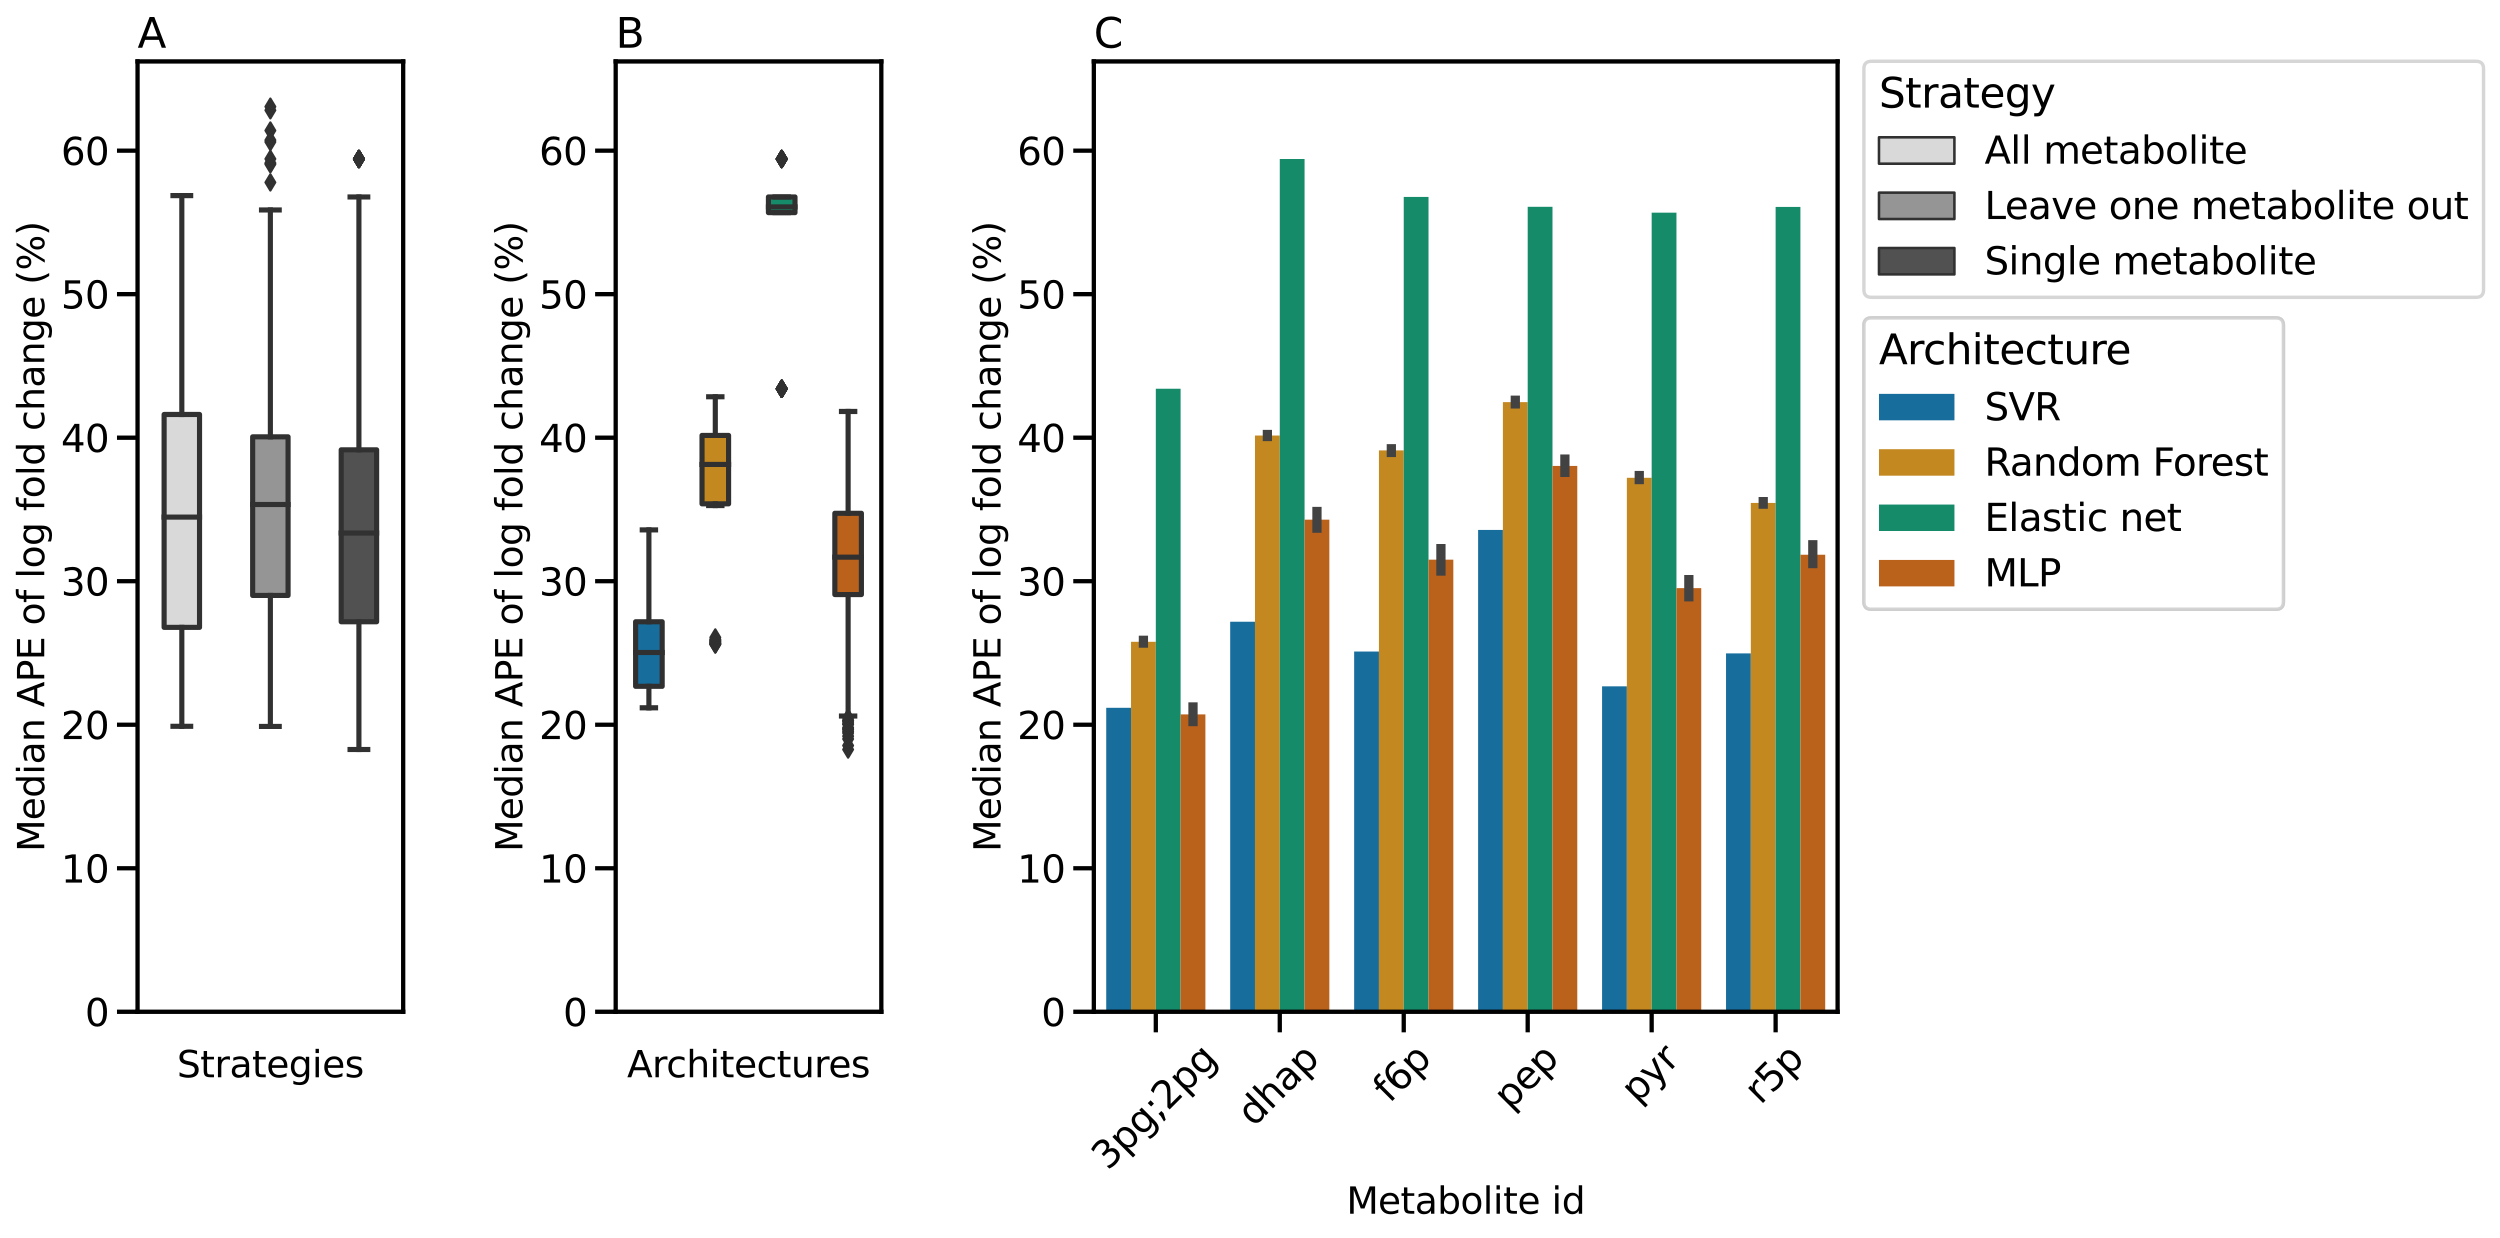 <?xml version="1.0" encoding="utf-8" standalone="no"?>
<!DOCTYPE svg PUBLIC "-//W3C//DTD SVG 1.1//EN"
  "http://www.w3.org/Graphics/SVG/1.1/DTD/svg11.dtd">
<svg xmlns:xlink="http://www.w3.org/1999/xlink" width="1093.81pt" height="541.558pt" viewBox="0 0 1093.81 541.558" xmlns="http://www.w3.org/2000/svg" version="1.1">
 <defs>
  <style type="text/css">*{stroke-linejoin: round; stroke-linecap: butt}</style>
 </defs>
 <g id="figure_1">
  <g id="patch_1">
   <path d="M 0 541.558 
L 1093.81 541.558 
L 1093.81 0 
L 0 0 
z
" style="fill: #ffffff"/>
  </g>
  <g id="axes_1">
   <g id="patch_2">
    <path d="M 60.181 442.677 
L 176.402 442.677 
L 176.402 26.877 
L 60.181 26.877 
z
" style="fill: #ffffff"/>
   </g>
   <g id="patch_3">
    <path d="M 71.803 274.486 
L 87.299 274.486 
L 87.299 181.338 
L 71.803 181.338 
L 71.803 274.486 
z
" clip-path="url(#p445d3cbf0b)" style="fill: #d9d9d9; stroke: #313131; stroke-width: 2.25; stroke-linejoin: miter"/>
   </g>
   <g id="patch_4">
    <path d="M 110.544 260.523 
L 126.04 260.523 
L 126.04 191.127 
L 110.544 191.127 
L 110.544 260.523 
z
" clip-path="url(#p445d3cbf0b)" style="fill: #959595; stroke: #313131; stroke-width: 2.25; stroke-linejoin: miter"/>
   </g>
   <g id="patch_5">
    <path d="M 149.284 272.036 
L 164.78 272.036 
L 164.78 196.807 
L 149.284 196.807 
L 149.284 272.036 
z
" clip-path="url(#p445d3cbf0b)" style="fill: #515151; stroke: #313131; stroke-width: 2.25; stroke-linejoin: miter"/>
   </g>
   <g id="patch_6">
    <path d="M 79.551 442.677 
L 79.551 442.677 
L 79.551 442.677 
L 79.551 442.677 
z
" clip-path="url(#p445d3cbf0b)" style="fill: #d9d9d9; stroke: #313131; stroke-width: 1.125; stroke-linejoin: miter"/>
   </g>
   <g id="patch_7">
    <path d="M 79.551 442.677 
L 79.551 442.677 
L 79.551 442.677 
L 79.551 442.677 
z
" clip-path="url(#p445d3cbf0b)" style="fill: #959595; stroke: #313131; stroke-width: 1.125; stroke-linejoin: miter"/>
   </g>
   <g id="patch_8">
    <path d="M 79.551 442.677 
L 79.551 442.677 
L 79.551 442.677 
L 79.551 442.677 
z
" clip-path="url(#p445d3cbf0b)" style="fill: #515151; stroke: #313131; stroke-width: 1.125; stroke-linejoin: miter"/>
   </g>
   <g id="matplotlib.axis_1">
    <g id="xtick_1"/>
    <g id="xtick_2"/>
    <g id="xtick_3"/>
    <g id="text_1">
     <!-- Strategies -->
     <g transform="translate(77.435 471.335) scale(0.16 -0.16)">
      <defs>
       <path id="DejaVuSans-53" d="M 3425 4513 
L 3425 3897 
Q 3066 4069 2747 4153 
Q 2428 4238 2131 4238 
Q 1616 4238 1336 4038 
Q 1056 3838 1056 3469 
Q 1056 3159 1242 3001 
Q 1428 2844 1947 2747 
L 2328 2669 
Q 3034 2534 3370 2195 
Q 3706 1856 3706 1288 
Q 3706 609 3251 259 
Q 2797 -91 1919 -91 
Q 1588 -91 1214 -16 
Q 841 59 441 206 
L 441 856 
Q 825 641 1194 531 
Q 1563 422 1919 422 
Q 2459 422 2753 634 
Q 3047 847 3047 1241 
Q 3047 1584 2836 1778 
Q 2625 1972 2144 2069 
L 1759 2144 
Q 1053 2284 737 2584 
Q 422 2884 422 3419 
Q 422 4038 858 4394 
Q 1294 4750 2059 4750 
Q 2388 4750 2728 4690 
Q 3069 4631 3425 4513 
z
" transform="scale(0.016)"/>
       <path id="DejaVuSans-74" d="M 1172 4494 
L 1172 3500 
L 2356 3500 
L 2356 3053 
L 1172 3053 
L 1172 1153 
Q 1172 725 1289 603 
Q 1406 481 1766 481 
L 2356 481 
L 2356 0 
L 1766 0 
Q 1100 0 847 248 
Q 594 497 594 1153 
L 594 3053 
L 172 3053 
L 172 3500 
L 594 3500 
L 594 4494 
L 1172 4494 
z
" transform="scale(0.016)"/>
       <path id="DejaVuSans-72" d="M 2631 2963 
Q 2534 3019 2420 3045 
Q 2306 3072 2169 3072 
Q 1681 3072 1420 2755 
Q 1159 2438 1159 1844 
L 1159 0 
L 581 0 
L 581 3500 
L 1159 3500 
L 1159 2956 
Q 1341 3275 1631 3429 
Q 1922 3584 2338 3584 
Q 2397 3584 2469 3576 
Q 2541 3569 2628 3553 
L 2631 2963 
z
" transform="scale(0.016)"/>
       <path id="DejaVuSans-61" d="M 2194 1759 
Q 1497 1759 1228 1600 
Q 959 1441 959 1056 
Q 959 750 1161 570 
Q 1363 391 1709 391 
Q 2188 391 2477 730 
Q 2766 1069 2766 1631 
L 2766 1759 
L 2194 1759 
z
M 3341 1997 
L 3341 0 
L 2766 0 
L 2766 531 
Q 2569 213 2275 61 
Q 1981 -91 1556 -91 
Q 1019 -91 701 211 
Q 384 513 384 1019 
Q 384 1609 779 1909 
Q 1175 2209 1959 2209 
L 2766 2209 
L 2766 2266 
Q 2766 2663 2505 2880 
Q 2244 3097 1772 3097 
Q 1472 3097 1187 3025 
Q 903 2953 641 2809 
L 641 3341 
Q 956 3463 1253 3523 
Q 1550 3584 1831 3584 
Q 2591 3584 2966 3190 
Q 3341 2797 3341 1997 
z
" transform="scale(0.016)"/>
       <path id="DejaVuSans-65" d="M 3597 1894 
L 3597 1613 
L 953 1613 
Q 991 1019 1311 708 
Q 1631 397 2203 397 
Q 2534 397 2845 478 
Q 3156 559 3463 722 
L 3463 178 
Q 3153 47 2828 -22 
Q 2503 -91 2169 -91 
Q 1331 -91 842 396 
Q 353 884 353 1716 
Q 353 2575 817 3079 
Q 1281 3584 2069 3584 
Q 2775 3584 3186 3129 
Q 3597 2675 3597 1894 
z
M 3022 2063 
Q 3016 2534 2758 2815 
Q 2500 3097 2075 3097 
Q 1594 3097 1305 2825 
Q 1016 2553 972 2059 
L 3022 2063 
z
" transform="scale(0.016)"/>
       <path id="DejaVuSans-67" d="M 2906 1791 
Q 2906 2416 2648 2759 
Q 2391 3103 1925 3103 
Q 1463 3103 1205 2759 
Q 947 2416 947 1791 
Q 947 1169 1205 825 
Q 1463 481 1925 481 
Q 2391 481 2648 825 
Q 2906 1169 2906 1791 
z
M 3481 434 
Q 3481 -459 3084 -895 
Q 2688 -1331 1869 -1331 
Q 1566 -1331 1297 -1286 
Q 1028 -1241 775 -1147 
L 775 -588 
Q 1028 -725 1275 -790 
Q 1522 -856 1778 -856 
Q 2344 -856 2625 -561 
Q 2906 -266 2906 331 
L 2906 616 
Q 2728 306 2450 153 
Q 2172 0 1784 0 
Q 1141 0 747 490 
Q 353 981 353 1791 
Q 353 2603 747 3093 
Q 1141 3584 1784 3584 
Q 2172 3584 2450 3431 
Q 2728 3278 2906 2969 
L 2906 3500 
L 3481 3500 
L 3481 434 
z
" transform="scale(0.016)"/>
       <path id="DejaVuSans-69" d="M 603 3500 
L 1178 3500 
L 1178 0 
L 603 0 
L 603 3500 
z
M 603 4863 
L 1178 4863 
L 1178 4134 
L 603 4134 
L 603 4863 
z
" transform="scale(0.016)"/>
       <path id="DejaVuSans-73" d="M 2834 3397 
L 2834 2853 
Q 2591 2978 2328 3040 
Q 2066 3103 1784 3103 
Q 1356 3103 1142 2972 
Q 928 2841 928 2578 
Q 928 2378 1081 2264 
Q 1234 2150 1697 2047 
L 1894 2003 
Q 2506 1872 2764 1633 
Q 3022 1394 3022 966 
Q 3022 478 2636 193 
Q 2250 -91 1575 -91 
Q 1294 -91 989 -36 
Q 684 19 347 128 
L 347 722 
Q 666 556 975 473 
Q 1284 391 1588 391 
Q 1994 391 2212 530 
Q 2431 669 2431 922 
Q 2431 1156 2273 1281 
Q 2116 1406 1581 1522 
L 1381 1569 
Q 847 1681 609 1914 
Q 372 2147 372 2553 
Q 372 3047 722 3315 
Q 1072 3584 1716 3584 
Q 2034 3584 2315 3537 
Q 2597 3491 2834 3397 
z
" transform="scale(0.016)"/>
      </defs>
      <use xlink:href="#DejaVuSans-53"/>
      <use xlink:href="#DejaVuSans-74" x="63.477"/>
      <use xlink:href="#DejaVuSans-72" x="102.686"/>
      <use xlink:href="#DejaVuSans-61" x="143.799"/>
      <use xlink:href="#DejaVuSans-74" x="205.078"/>
      <use xlink:href="#DejaVuSans-65" x="244.287"/>
      <use xlink:href="#DejaVuSans-67" x="305.811"/>
      <use xlink:href="#DejaVuSans-69" x="369.287"/>
      <use xlink:href="#DejaVuSans-65" x="397.07"/>
      <use xlink:href="#DejaVuSans-73" x="458.594"/>
     </g>
    </g>
   </g>
   <g id="matplotlib.axis_2">
    <g id="ytick_1">
     <g id="line2d_1">
      <defs>
       <path id="m12826f66a1" d="M 0 0 
L -9 0 
" style="stroke: #000000; stroke-width: 1.875"/>
      </defs>
      <g>
       <use xlink:href="#m12826f66a1" x="60.181" y="442.677" style="stroke: #000000; stroke-width: 1.875"/>
      </g>
     </g>
     <g id="text_2">
      <!-- 0 -->
      <g transform="translate(37.183 448.946) scale(0.165 -0.165)">
       <defs>
        <path id="DejaVuSans-30" d="M 2034 4250 
Q 1547 4250 1301 3770 
Q 1056 3291 1056 2328 
Q 1056 1369 1301 889 
Q 1547 409 2034 409 
Q 2525 409 2770 889 
Q 3016 1369 3016 2328 
Q 3016 3291 2770 3770 
Q 2525 4250 2034 4250 
z
M 2034 4750 
Q 2819 4750 3233 4129 
Q 3647 3509 3647 2328 
Q 3647 1150 3233 529 
Q 2819 -91 2034 -91 
Q 1250 -91 836 529 
Q 422 1150 422 2328 
Q 422 3509 836 4129 
Q 1250 4750 2034 4750 
z
" transform="scale(0.016)"/>
       </defs>
       <use xlink:href="#DejaVuSans-30"/>
      </g>
     </g>
    </g>
    <g id="ytick_2">
     <g id="line2d_2">
      <g>
       <use xlink:href="#m12826f66a1" x="60.181" y="379.883" style="stroke: #000000; stroke-width: 1.875"/>
      </g>
     </g>
     <g id="text_3">
      <!-- 10 -->
      <g transform="translate(26.685 386.152) scale(0.165 -0.165)">
       <defs>
        <path id="DejaVuSans-31" d="M 794 531 
L 1825 531 
L 1825 4091 
L 703 3866 
L 703 4441 
L 1819 4666 
L 2450 4666 
L 2450 531 
L 3481 531 
L 3481 0 
L 794 0 
L 794 531 
z
" transform="scale(0.016)"/>
       </defs>
       <use xlink:href="#DejaVuSans-31"/>
       <use xlink:href="#DejaVuSans-30" x="63.623"/>
      </g>
     </g>
    </g>
    <g id="ytick_3">
     <g id="line2d_3">
      <g>
       <use xlink:href="#m12826f66a1" x="60.181" y="317.089" style="stroke: #000000; stroke-width: 1.875"/>
      </g>
     </g>
     <g id="text_4">
      <!-- 20 -->
      <g transform="translate(26.685 323.358) scale(0.165 -0.165)">
       <defs>
        <path id="DejaVuSans-32" d="M 1228 531 
L 3431 531 
L 3431 0 
L 469 0 
L 469 531 
Q 828 903 1448 1529 
Q 2069 2156 2228 2338 
Q 2531 2678 2651 2914 
Q 2772 3150 2772 3378 
Q 2772 3750 2511 3984 
Q 2250 4219 1831 4219 
Q 1534 4219 1204 4116 
Q 875 4013 500 3803 
L 500 4441 
Q 881 4594 1212 4672 
Q 1544 4750 1819 4750 
Q 2544 4750 2975 4387 
Q 3406 4025 3406 3419 
Q 3406 3131 3298 2873 
Q 3191 2616 2906 2266 
Q 2828 2175 2409 1742 
Q 1991 1309 1228 531 
z
" transform="scale(0.016)"/>
       </defs>
       <use xlink:href="#DejaVuSans-32"/>
       <use xlink:href="#DejaVuSans-30" x="63.623"/>
      </g>
     </g>
    </g>
    <g id="ytick_4">
     <g id="line2d_4">
      <g>
       <use xlink:href="#m12826f66a1" x="60.181" y="254.295" style="stroke: #000000; stroke-width: 1.875"/>
      </g>
     </g>
     <g id="text_5">
      <!-- 30 -->
      <g transform="translate(26.685 260.564) scale(0.165 -0.165)">
       <defs>
        <path id="DejaVuSans-33" d="M 2597 2516 
Q 3050 2419 3304 2112 
Q 3559 1806 3559 1356 
Q 3559 666 3084 287 
Q 2609 -91 1734 -91 
Q 1441 -91 1130 -33 
Q 819 25 488 141 
L 488 750 
Q 750 597 1062 519 
Q 1375 441 1716 441 
Q 2309 441 2620 675 
Q 2931 909 2931 1356 
Q 2931 1769 2642 2001 
Q 2353 2234 1838 2234 
L 1294 2234 
L 1294 2753 
L 1863 2753 
Q 2328 2753 2575 2939 
Q 2822 3125 2822 3475 
Q 2822 3834 2567 4026 
Q 2313 4219 1838 4219 
Q 1578 4219 1281 4162 
Q 984 4106 628 3988 
L 628 4550 
Q 988 4650 1302 4700 
Q 1616 4750 1894 4750 
Q 2613 4750 3031 4423 
Q 3450 4097 3450 3541 
Q 3450 3153 3228 2886 
Q 3006 2619 2597 2516 
z
" transform="scale(0.016)"/>
       </defs>
       <use xlink:href="#DejaVuSans-33"/>
       <use xlink:href="#DejaVuSans-30" x="63.623"/>
      </g>
     </g>
    </g>
    <g id="ytick_5">
     <g id="line2d_5">
      <g>
       <use xlink:href="#m12826f66a1" x="60.181" y="191.501" style="stroke: #000000; stroke-width: 1.875"/>
      </g>
     </g>
     <g id="text_6">
      <!-- 40 -->
      <g transform="translate(26.685 197.77) scale(0.165 -0.165)">
       <defs>
        <path id="DejaVuSans-34" d="M 2419 4116 
L 825 1625 
L 2419 1625 
L 2419 4116 
z
M 2253 4666 
L 3047 4666 
L 3047 1625 
L 3713 1625 
L 3713 1100 
L 3047 1100 
L 3047 0 
L 2419 0 
L 2419 1100 
L 313 1100 
L 313 1709 
L 2253 4666 
z
" transform="scale(0.016)"/>
       </defs>
       <use xlink:href="#DejaVuSans-34"/>
       <use xlink:href="#DejaVuSans-30" x="63.623"/>
      </g>
     </g>
    </g>
    <g id="ytick_6">
     <g id="line2d_6">
      <g>
       <use xlink:href="#m12826f66a1" x="60.181" y="128.707" style="stroke: #000000; stroke-width: 1.875"/>
      </g>
     </g>
     <g id="text_7">
      <!-- 50 -->
      <g transform="translate(26.685 134.975) scale(0.165 -0.165)">
       <defs>
        <path id="DejaVuSans-35" d="M 691 4666 
L 3169 4666 
L 3169 4134 
L 1269 4134 
L 1269 2991 
Q 1406 3038 1543 3061 
Q 1681 3084 1819 3084 
Q 2600 3084 3056 2656 
Q 3513 2228 3513 1497 
Q 3513 744 3044 326 
Q 2575 -91 1722 -91 
Q 1428 -91 1123 -41 
Q 819 9 494 109 
L 494 744 
Q 775 591 1075 516 
Q 1375 441 1709 441 
Q 2250 441 2565 725 
Q 2881 1009 2881 1497 
Q 2881 1984 2565 2268 
Q 2250 2553 1709 2553 
Q 1456 2553 1204 2497 
Q 953 2441 691 2322 
L 691 4666 
z
" transform="scale(0.016)"/>
       </defs>
       <use xlink:href="#DejaVuSans-35"/>
       <use xlink:href="#DejaVuSans-30" x="63.623"/>
      </g>
     </g>
    </g>
    <g id="ytick_7">
     <g id="line2d_7">
      <g>
       <use xlink:href="#m12826f66a1" x="60.181" y="65.913" style="stroke: #000000; stroke-width: 1.875"/>
      </g>
     </g>
     <g id="text_8">
      <!-- 60 -->
      <g transform="translate(26.685 72.181) scale(0.165 -0.165)">
       <defs>
        <path id="DejaVuSans-36" d="M 2113 2584 
Q 1688 2584 1439 2293 
Q 1191 2003 1191 1497 
Q 1191 994 1439 701 
Q 1688 409 2113 409 
Q 2538 409 2786 701 
Q 3034 994 3034 1497 
Q 3034 2003 2786 2293 
Q 2538 2584 2113 2584 
z
M 3366 4563 
L 3366 3988 
Q 3128 4100 2886 4159 
Q 2644 4219 2406 4219 
Q 1781 4219 1451 3797 
Q 1122 3375 1075 2522 
Q 1259 2794 1537 2939 
Q 1816 3084 2150 3084 
Q 2853 3084 3261 2657 
Q 3669 2231 3669 1497 
Q 3669 778 3244 343 
Q 2819 -91 2113 -91 
Q 1303 -91 875 529 
Q 447 1150 447 2328 
Q 447 3434 972 4092 
Q 1497 4750 2381 4750 
Q 2619 4750 2861 4703 
Q 3103 4656 3366 4563 
z
" transform="scale(0.016)"/>
       </defs>
       <use xlink:href="#DejaVuSans-36"/>
       <use xlink:href="#DejaVuSans-30" x="63.623"/>
      </g>
     </g>
    </g>
    <g id="text_9">
     <!-- Median APE of log fold change (%) -->
     <g transform="translate(19.358 372.688) rotate(-90) scale(0.16 -0.16)">
      <defs>
       <path id="DejaVuSans-4d" d="M 628 4666 
L 1569 4666 
L 2759 1491 
L 3956 4666 
L 4897 4666 
L 4897 0 
L 4281 0 
L 4281 4097 
L 3078 897 
L 2444 897 
L 1241 4097 
L 1241 0 
L 628 0 
L 628 4666 
z
" transform="scale(0.016)"/>
       <path id="DejaVuSans-64" d="M 2906 2969 
L 2906 4863 
L 3481 4863 
L 3481 0 
L 2906 0 
L 2906 525 
Q 2725 213 2448 61 
Q 2172 -91 1784 -91 
Q 1150 -91 751 415 
Q 353 922 353 1747 
Q 353 2572 751 3078 
Q 1150 3584 1784 3584 
Q 2172 3584 2448 3432 
Q 2725 3281 2906 2969 
z
M 947 1747 
Q 947 1113 1208 752 
Q 1469 391 1925 391 
Q 2381 391 2643 752 
Q 2906 1113 2906 1747 
Q 2906 2381 2643 2742 
Q 2381 3103 1925 3103 
Q 1469 3103 1208 2742 
Q 947 2381 947 1747 
z
" transform="scale(0.016)"/>
       <path id="DejaVuSans-6e" d="M 3513 2113 
L 3513 0 
L 2938 0 
L 2938 2094 
Q 2938 2591 2744 2837 
Q 2550 3084 2163 3084 
Q 1697 3084 1428 2787 
Q 1159 2491 1159 1978 
L 1159 0 
L 581 0 
L 581 3500 
L 1159 3500 
L 1159 2956 
Q 1366 3272 1645 3428 
Q 1925 3584 2291 3584 
Q 2894 3584 3203 3211 
Q 3513 2838 3513 2113 
z
" transform="scale(0.016)"/>
       <path id="DejaVuSans-20" transform="scale(0.016)"/>
       <path id="DejaVuSans-41" d="M 2188 4044 
L 1331 1722 
L 3047 1722 
L 2188 4044 
z
M 1831 4666 
L 2547 4666 
L 4325 0 
L 3669 0 
L 3244 1197 
L 1141 1197 
L 716 0 
L 50 0 
L 1831 4666 
z
" transform="scale(0.016)"/>
       <path id="DejaVuSans-50" d="M 1259 4147 
L 1259 2394 
L 2053 2394 
Q 2494 2394 2734 2622 
Q 2975 2850 2975 3272 
Q 2975 3691 2734 3919 
Q 2494 4147 2053 4147 
L 1259 4147 
z
M 628 4666 
L 2053 4666 
Q 2838 4666 3239 4311 
Q 3641 3956 3641 3272 
Q 3641 2581 3239 2228 
Q 2838 1875 2053 1875 
L 1259 1875 
L 1259 0 
L 628 0 
L 628 4666 
z
" transform="scale(0.016)"/>
       <path id="DejaVuSans-45" d="M 628 4666 
L 3578 4666 
L 3578 4134 
L 1259 4134 
L 1259 2753 
L 3481 2753 
L 3481 2222 
L 1259 2222 
L 1259 531 
L 3634 531 
L 3634 0 
L 628 0 
L 628 4666 
z
" transform="scale(0.016)"/>
       <path id="DejaVuSans-6f" d="M 1959 3097 
Q 1497 3097 1228 2736 
Q 959 2375 959 1747 
Q 959 1119 1226 758 
Q 1494 397 1959 397 
Q 2419 397 2687 759 
Q 2956 1122 2956 1747 
Q 2956 2369 2687 2733 
Q 2419 3097 1959 3097 
z
M 1959 3584 
Q 2709 3584 3137 3096 
Q 3566 2609 3566 1747 
Q 3566 888 3137 398 
Q 2709 -91 1959 -91 
Q 1206 -91 779 398 
Q 353 888 353 1747 
Q 353 2609 779 3096 
Q 1206 3584 1959 3584 
z
" transform="scale(0.016)"/>
       <path id="DejaVuSans-66" d="M 2375 4863 
L 2375 4384 
L 1825 4384 
Q 1516 4384 1395 4259 
Q 1275 4134 1275 3809 
L 1275 3500 
L 2222 3500 
L 2222 3053 
L 1275 3053 
L 1275 0 
L 697 0 
L 697 3053 
L 147 3053 
L 147 3500 
L 697 3500 
L 697 3744 
Q 697 4328 969 4595 
Q 1241 4863 1831 4863 
L 2375 4863 
z
" transform="scale(0.016)"/>
       <path id="DejaVuSans-6c" d="M 603 4863 
L 1178 4863 
L 1178 0 
L 603 0 
L 603 4863 
z
" transform="scale(0.016)"/>
       <path id="DejaVuSans-63" d="M 3122 3366 
L 3122 2828 
Q 2878 2963 2633 3030 
Q 2388 3097 2138 3097 
Q 1578 3097 1268 2742 
Q 959 2388 959 1747 
Q 959 1106 1268 751 
Q 1578 397 2138 397 
Q 2388 397 2633 464 
Q 2878 531 3122 666 
L 3122 134 
Q 2881 22 2623 -34 
Q 2366 -91 2075 -91 
Q 1284 -91 818 406 
Q 353 903 353 1747 
Q 353 2603 823 3093 
Q 1294 3584 2113 3584 
Q 2378 3584 2631 3529 
Q 2884 3475 3122 3366 
z
" transform="scale(0.016)"/>
       <path id="DejaVuSans-68" d="M 3513 2113 
L 3513 0 
L 2938 0 
L 2938 2094 
Q 2938 2591 2744 2837 
Q 2550 3084 2163 3084 
Q 1697 3084 1428 2787 
Q 1159 2491 1159 1978 
L 1159 0 
L 581 0 
L 581 4863 
L 1159 4863 
L 1159 2956 
Q 1366 3272 1645 3428 
Q 1925 3584 2291 3584 
Q 2894 3584 3203 3211 
Q 3513 2838 3513 2113 
z
" transform="scale(0.016)"/>
       <path id="DejaVuSans-28" d="M 1984 4856 
Q 1566 4138 1362 3434 
Q 1159 2731 1159 2009 
Q 1159 1288 1364 580 
Q 1569 -128 1984 -844 
L 1484 -844 
Q 1016 -109 783 600 
Q 550 1309 550 2009 
Q 550 2706 781 3412 
Q 1013 4119 1484 4856 
L 1984 4856 
z
" transform="scale(0.016)"/>
       <path id="DejaVuSans-25" d="M 4653 2053 
Q 4381 2053 4226 1822 
Q 4072 1591 4072 1178 
Q 4072 772 4226 539 
Q 4381 306 4653 306 
Q 4919 306 5073 539 
Q 5228 772 5228 1178 
Q 5228 1588 5073 1820 
Q 4919 2053 4653 2053 
z
M 4653 2450 
Q 5147 2450 5437 2106 
Q 5728 1763 5728 1178 
Q 5728 594 5436 251 
Q 5144 -91 4653 -91 
Q 4153 -91 3862 251 
Q 3572 594 3572 1178 
Q 3572 1766 3864 2108 
Q 4156 2450 4653 2450 
z
M 1428 4353 
Q 1159 4353 1004 4120 
Q 850 3888 850 3481 
Q 850 3069 1003 2837 
Q 1156 2606 1428 2606 
Q 1700 2606 1854 2837 
Q 2009 3069 2009 3481 
Q 2009 3884 1853 4118 
Q 1697 4353 1428 4353 
z
M 4250 4750 
L 4750 4750 
L 1831 -91 
L 1331 -91 
L 4250 4750 
z
M 1428 4750 
Q 1922 4750 2215 4408 
Q 2509 4066 2509 3481 
Q 2509 2891 2217 2550 
Q 1925 2209 1428 2209 
Q 931 2209 642 2551 
Q 353 2894 353 3481 
Q 353 4063 643 4406 
Q 934 4750 1428 4750 
z
" transform="scale(0.016)"/>
       <path id="DejaVuSans-29" d="M 513 4856 
L 1013 4856 
Q 1481 4119 1714 3412 
Q 1947 2706 1947 2009 
Q 1947 1309 1714 600 
Q 1481 -109 1013 -844 
L 513 -844 
Q 928 -128 1133 580 
Q 1338 1288 1338 2009 
Q 1338 2731 1133 3434 
Q 928 4138 513 4856 
z
" transform="scale(0.016)"/>
      </defs>
      <use xlink:href="#DejaVuSans-4d"/>
      <use xlink:href="#DejaVuSans-65" x="86.279"/>
      <use xlink:href="#DejaVuSans-64" x="147.803"/>
      <use xlink:href="#DejaVuSans-69" x="211.279"/>
      <use xlink:href="#DejaVuSans-61" x="239.062"/>
      <use xlink:href="#DejaVuSans-6e" x="300.342"/>
      <use xlink:href="#DejaVuSans-20" x="363.721"/>
      <use xlink:href="#DejaVuSans-41" x="395.508"/>
      <use xlink:href="#DejaVuSans-50" x="463.916"/>
      <use xlink:href="#DejaVuSans-45" x="524.219"/>
      <use xlink:href="#DejaVuSans-20" x="587.402"/>
      <use xlink:href="#DejaVuSans-6f" x="619.189"/>
      <use xlink:href="#DejaVuSans-66" x="680.371"/>
      <use xlink:href="#DejaVuSans-20" x="715.576"/>
      <use xlink:href="#DejaVuSans-6c" x="747.363"/>
      <use xlink:href="#DejaVuSans-6f" x="775.146"/>
      <use xlink:href="#DejaVuSans-67" x="836.328"/>
      <use xlink:href="#DejaVuSans-20" x="899.805"/>
      <use xlink:href="#DejaVuSans-66" x="931.592"/>
      <use xlink:href="#DejaVuSans-6f" x="966.797"/>
      <use xlink:href="#DejaVuSans-6c" x="1027.979"/>
      <use xlink:href="#DejaVuSans-64" x="1055.762"/>
      <use xlink:href="#DejaVuSans-20" x="1119.238"/>
      <use xlink:href="#DejaVuSans-63" x="1151.025"/>
      <use xlink:href="#DejaVuSans-68" x="1206.006"/>
      <use xlink:href="#DejaVuSans-61" x="1269.385"/>
      <use xlink:href="#DejaVuSans-6e" x="1330.664"/>
      <use xlink:href="#DejaVuSans-67" x="1394.043"/>
      <use xlink:href="#DejaVuSans-65" x="1457.52"/>
      <use xlink:href="#DejaVuSans-20" x="1519.043"/>
      <use xlink:href="#DejaVuSans-28" x="1550.83"/>
      <use xlink:href="#DejaVuSans-25" x="1589.844"/>
      <use xlink:href="#DejaVuSans-29" x="1684.863"/>
     </g>
    </g>
   </g>
   <g id="line2d_8">
    <path d="M 79.551 274.486 
L 79.551 317.772 
" clip-path="url(#p445d3cbf0b)" style="fill: none; stroke: #313131; stroke-width: 2.25; stroke-linecap: square"/>
   </g>
   <g id="line2d_9">
    <path d="M 79.551 181.338 
L 79.551 85.58 
" clip-path="url(#p445d3cbf0b)" style="fill: none; stroke: #313131; stroke-width: 2.25; stroke-linecap: square"/>
   </g>
   <g id="line2d_10">
    <path d="M 75.677 317.772 
L 83.425 317.772 
" clip-path="url(#p445d3cbf0b)" style="fill: none; stroke: #313131; stroke-width: 2.25; stroke-linecap: square"/>
   </g>
   <g id="line2d_11">
    <path d="M 75.677 85.58 
L 83.425 85.58 
" clip-path="url(#p445d3cbf0b)" style="fill: none; stroke: #313131; stroke-width: 2.25; stroke-linecap: square"/>
   </g>
   <g id="line2d_12"/>
   <g id="line2d_13">
    <path d="M 118.292 260.523 
L 118.292 317.844 
" clip-path="url(#p445d3cbf0b)" style="fill: none; stroke: #313131; stroke-width: 2.25; stroke-linecap: square"/>
   </g>
   <g id="line2d_14">
    <path d="M 118.292 191.127 
L 118.292 91.87 
" clip-path="url(#p445d3cbf0b)" style="fill: none; stroke: #313131; stroke-width: 2.25; stroke-linecap: square"/>
   </g>
   <g id="line2d_15">
    <path d="M 114.418 317.844 
L 122.166 317.844 
" clip-path="url(#p445d3cbf0b)" style="fill: none; stroke: #313131; stroke-width: 2.25; stroke-linecap: square"/>
   </g>
   <g id="line2d_16">
    <path d="M 114.418 91.87 
L 122.166 91.87 
" clip-path="url(#p445d3cbf0b)" style="fill: none; stroke: #313131; stroke-width: 2.25; stroke-linecap: square"/>
   </g>
   <g id="line2d_17">
    <defs>
     <path id="m92f5c4ff77" d="M -0 3.536 
L 2.121 0 
L -0 -3.536 
L -2.121 -0 
z
" style="stroke: #313131; stroke-linejoin: miter"/>
    </defs>
    <g clip-path="url(#p445d3cbf0b)">
     <use xlink:href="#m92f5c4ff77" x="118.292" y="69.533" style="fill: #313131; stroke: #313131; stroke-linejoin: miter"/>
     <use xlink:href="#m92f5c4ff77" x="118.292" y="48.245" style="fill: #313131; stroke: #313131; stroke-linejoin: miter"/>
     <use xlink:href="#m92f5c4ff77" x="118.292" y="71.875" style="fill: #313131; stroke: #313131; stroke-linejoin: miter"/>
     <use xlink:href="#m92f5c4ff77" x="118.292" y="62.121" style="fill: #313131; stroke: #313131; stroke-linejoin: miter"/>
     <use xlink:href="#m92f5c4ff77" x="118.292" y="46.677" style="fill: #313131; stroke: #313131; stroke-linejoin: miter"/>
     <use xlink:href="#m92f5c4ff77" x="118.292" y="71.329" style="fill: #313131; stroke: #313131; stroke-linejoin: miter"/>
     <use xlink:href="#m92f5c4ff77" x="118.292" y="79.807" style="fill: #313131; stroke: #313131; stroke-linejoin: miter"/>
     <use xlink:href="#m92f5c4ff77" x="118.292" y="61.313" style="fill: #313131; stroke: #313131; stroke-linejoin: miter"/>
     <use xlink:href="#m92f5c4ff77" x="118.292" y="57.114" style="fill: #313131; stroke: #313131; stroke-linejoin: miter"/>
    </g>
   </g>
   <g id="line2d_18">
    <path d="M 157.032 272.036 
L 157.032 327.936 
" clip-path="url(#p445d3cbf0b)" style="fill: none; stroke: #313131; stroke-width: 2.25; stroke-linecap: square"/>
   </g>
   <g id="line2d_19">
    <path d="M 157.032 196.807 
L 157.032 86.167 
" clip-path="url(#p445d3cbf0b)" style="fill: none; stroke: #313131; stroke-width: 2.25; stroke-linecap: square"/>
   </g>
   <g id="line2d_20">
    <path d="M 153.158 327.936 
L 160.906 327.936 
" clip-path="url(#p445d3cbf0b)" style="fill: none; stroke: #313131; stroke-width: 2.25; stroke-linecap: square"/>
   </g>
   <g id="line2d_21">
    <path d="M 153.158 86.167 
L 160.906 86.167 
" clip-path="url(#p445d3cbf0b)" style="fill: none; stroke: #313131; stroke-width: 2.25; stroke-linecap: square"/>
   </g>
   <g id="line2d_22">
    <g clip-path="url(#p445d3cbf0b)">
     <use xlink:href="#m92f5c4ff77" x="157.032" y="69.565" style="fill: #313131; stroke: #313131; stroke-linejoin: miter"/>
     <use xlink:href="#m92f5c4ff77" x="157.032" y="69.565" style="fill: #313131; stroke: #313131; stroke-linejoin: miter"/>
     <use xlink:href="#m92f5c4ff77" x="157.032" y="69.565" style="fill: #313131; stroke: #313131; stroke-linejoin: miter"/>
     <use xlink:href="#m92f5c4ff77" x="157.032" y="69.565" style="fill: #313131; stroke: #313131; stroke-linejoin: miter"/>
     <use xlink:href="#m92f5c4ff77" x="157.032" y="69.565" style="fill: #313131; stroke: #313131; stroke-linejoin: miter"/>
     <use xlink:href="#m92f5c4ff77" x="157.032" y="69.565" style="fill: #313131; stroke: #313131; stroke-linejoin: miter"/>
     <use xlink:href="#m92f5c4ff77" x="157.032" y="69.565" style="fill: #313131; stroke: #313131; stroke-linejoin: miter"/>
     <use xlink:href="#m92f5c4ff77" x="157.032" y="69.565" style="fill: #313131; stroke: #313131; stroke-linejoin: miter"/>
     <use xlink:href="#m92f5c4ff77" x="157.032" y="69.565" style="fill: #313131; stroke: #313131; stroke-linejoin: miter"/>
     <use xlink:href="#m92f5c4ff77" x="157.032" y="69.565" style="fill: #313131; stroke: #313131; stroke-linejoin: miter"/>
    </g>
   </g>
   <g id="line2d_23">
    <path d="M 71.803 226.232 
L 87.299 226.232 
" clip-path="url(#p445d3cbf0b)" style="fill: none; stroke: #313131; stroke-width: 2.25; stroke-linecap: square"/>
   </g>
   <g id="line2d_24">
    <path d="M 110.544 220.721 
L 126.04 220.721 
" clip-path="url(#p445d3cbf0b)" style="fill: none; stroke: #313131; stroke-width: 2.25; stroke-linecap: square"/>
   </g>
   <g id="line2d_25">
    <path d="M 149.284 233.221 
L 164.78 233.221 
" clip-path="url(#p445d3cbf0b)" style="fill: none; stroke: #313131; stroke-width: 2.25; stroke-linecap: square"/>
   </g>
   <g id="patch_9">
    <path d="M 60.181 442.677 
L 60.181 26.877 
" style="fill: none; stroke: #000000; stroke-width: 1.875; stroke-linejoin: miter; stroke-linecap: square"/>
   </g>
   <g id="patch_10">
    <path d="M 176.402 442.677 
L 176.402 26.877 
" style="fill: none; stroke: #000000; stroke-width: 1.875; stroke-linejoin: miter; stroke-linecap: square"/>
   </g>
   <g id="patch_11">
    <path d="M 60.181 442.677 
L 176.402 442.677 
" style="fill: none; stroke: #000000; stroke-width: 1.875; stroke-linejoin: miter; stroke-linecap: square"/>
   </g>
   <g id="patch_12">
    <path d="M 60.181 26.877 
L 176.402 26.877 
" style="fill: none; stroke: #000000; stroke-width: 1.875; stroke-linejoin: miter; stroke-linecap: square"/>
   </g>
   <g id="text_10">
    <!-- A -->
    <g transform="translate(60.181 20.877) scale(0.18 -0.18)">
     <use xlink:href="#DejaVuSans-41"/>
    </g>
   </g>
  </g>
  <g id="axes_2">
   <g id="patch_13">
    <path d="M 269.379 442.677 
L 385.6 442.677 
L 385.6 26.877 
L 269.379 26.877 
z
" style="fill: #ffffff"/>
   </g>
   <g id="patch_14">
    <path d="M 278.096 300.285 
L 289.718 300.285 
L 289.718 272.036 
L 278.096 272.036 
L 278.096 300.285 
z
" clip-path="url(#p28c4aa913b)" style="fill: #176d9c; stroke: #303030; stroke-width: 2.25; stroke-linejoin: miter"/>
   </g>
   <g id="patch_15">
    <path d="M 307.151 220.451 
L 318.773 220.451 
L 318.773 190.503 
L 307.151 190.503 
L 307.151 220.451 
z
" clip-path="url(#p28c4aa913b)" style="fill: #c38820; stroke: #303030; stroke-width: 2.25; stroke-linejoin: miter"/>
   </g>
   <g id="patch_16">
    <path d="M 336.206 93.033 
L 347.828 93.033 
L 347.828 86.167 
L 336.206 86.167 
L 336.206 93.033 
z
" clip-path="url(#p28c4aa913b)" style="fill: #158b6a; stroke: #303030; stroke-width: 2.25; stroke-linejoin: miter"/>
   </g>
   <g id="patch_17">
    <path d="M 365.261 260.132 
L 376.883 260.132 
L 376.883 224.57 
L 365.261 224.57 
L 365.261 260.132 
z
" clip-path="url(#p28c4aa913b)" style="fill: #ba611b; stroke: #303030; stroke-width: 2.25; stroke-linejoin: miter"/>
   </g>
   <g id="matplotlib.axis_3">
    <g id="xtick_4"/>
    <g id="xtick_5"/>
    <g id="xtick_6"/>
    <g id="xtick_7"/>
    <g id="text_11">
     <!-- Architectures -->
     <g transform="translate(274.354 471.335) scale(0.16 -0.16)">
      <defs>
       <path id="DejaVuSans-75" d="M 544 1381 
L 544 3500 
L 1119 3500 
L 1119 1403 
Q 1119 906 1312 657 
Q 1506 409 1894 409 
Q 2359 409 2629 706 
Q 2900 1003 2900 1516 
L 2900 3500 
L 3475 3500 
L 3475 0 
L 2900 0 
L 2900 538 
Q 2691 219 2414 64 
Q 2138 -91 1772 -91 
Q 1169 -91 856 284 
Q 544 659 544 1381 
z
M 1991 3584 
L 1991 3584 
z
" transform="scale(0.016)"/>
      </defs>
      <use xlink:href="#DejaVuSans-41"/>
      <use xlink:href="#DejaVuSans-72" x="68.408"/>
      <use xlink:href="#DejaVuSans-63" x="107.271"/>
      <use xlink:href="#DejaVuSans-68" x="162.252"/>
      <use xlink:href="#DejaVuSans-69" x="225.631"/>
      <use xlink:href="#DejaVuSans-74" x="253.414"/>
      <use xlink:href="#DejaVuSans-65" x="292.623"/>
      <use xlink:href="#DejaVuSans-63" x="354.146"/>
      <use xlink:href="#DejaVuSans-74" x="409.127"/>
      <use xlink:href="#DejaVuSans-75" x="448.336"/>
      <use xlink:href="#DejaVuSans-72" x="511.715"/>
      <use xlink:href="#DejaVuSans-65" x="550.578"/>
      <use xlink:href="#DejaVuSans-73" x="612.102"/>
     </g>
    </g>
   </g>
   <g id="matplotlib.axis_4">
    <g id="ytick_8">
     <g id="line2d_26">
      <g>
       <use xlink:href="#m12826f66a1" x="269.379" y="442.677" style="stroke: #000000; stroke-width: 1.875"/>
      </g>
     </g>
     <g id="text_12">
      <!-- 0 -->
      <g transform="translate(246.381 448.946) scale(0.165 -0.165)">
       <use xlink:href="#DejaVuSans-30"/>
      </g>
     </g>
    </g>
    <g id="ytick_9">
     <g id="line2d_27">
      <g>
       <use xlink:href="#m12826f66a1" x="269.379" y="379.883" style="stroke: #000000; stroke-width: 1.875"/>
      </g>
     </g>
     <g id="text_13">
      <!-- 10 -->
      <g transform="translate(235.883 386.152) scale(0.165 -0.165)">
       <use xlink:href="#DejaVuSans-31"/>
       <use xlink:href="#DejaVuSans-30" x="63.623"/>
      </g>
     </g>
    </g>
    <g id="ytick_10">
     <g id="line2d_28">
      <g>
       <use xlink:href="#m12826f66a1" x="269.379" y="317.089" style="stroke: #000000; stroke-width: 1.875"/>
      </g>
     </g>
     <g id="text_14">
      <!-- 20 -->
      <g transform="translate(235.883 323.358) scale(0.165 -0.165)">
       <use xlink:href="#DejaVuSans-32"/>
       <use xlink:href="#DejaVuSans-30" x="63.623"/>
      </g>
     </g>
    </g>
    <g id="ytick_11">
     <g id="line2d_29">
      <g>
       <use xlink:href="#m12826f66a1" x="269.379" y="254.295" style="stroke: #000000; stroke-width: 1.875"/>
      </g>
     </g>
     <g id="text_15">
      <!-- 30 -->
      <g transform="translate(235.883 260.564) scale(0.165 -0.165)">
       <use xlink:href="#DejaVuSans-33"/>
       <use xlink:href="#DejaVuSans-30" x="63.623"/>
      </g>
     </g>
    </g>
    <g id="ytick_12">
     <g id="line2d_30">
      <g>
       <use xlink:href="#m12826f66a1" x="269.379" y="191.501" style="stroke: #000000; stroke-width: 1.875"/>
      </g>
     </g>
     <g id="text_16">
      <!-- 40 -->
      <g transform="translate(235.883 197.77) scale(0.165 -0.165)">
       <use xlink:href="#DejaVuSans-34"/>
       <use xlink:href="#DejaVuSans-30" x="63.623"/>
      </g>
     </g>
    </g>
    <g id="ytick_13">
     <g id="line2d_31">
      <g>
       <use xlink:href="#m12826f66a1" x="269.379" y="128.707" style="stroke: #000000; stroke-width: 1.875"/>
      </g>
     </g>
     <g id="text_17">
      <!-- 50 -->
      <g transform="translate(235.883 134.975) scale(0.165 -0.165)">
       <use xlink:href="#DejaVuSans-35"/>
       <use xlink:href="#DejaVuSans-30" x="63.623"/>
      </g>
     </g>
    </g>
    <g id="ytick_14">
     <g id="line2d_32">
      <g>
       <use xlink:href="#m12826f66a1" x="269.379" y="65.913" style="stroke: #000000; stroke-width: 1.875"/>
      </g>
     </g>
     <g id="text_18">
      <!-- 60 -->
      <g transform="translate(235.883 72.181) scale(0.165 -0.165)">
       <use xlink:href="#DejaVuSans-36"/>
       <use xlink:href="#DejaVuSans-30" x="63.623"/>
      </g>
     </g>
    </g>
    <g id="text_19">
     <!-- Median APE of log fold change (%) -->
     <g transform="translate(228.555 372.688) rotate(-90) scale(0.16 -0.16)">
      <use xlink:href="#DejaVuSans-4d"/>
      <use xlink:href="#DejaVuSans-65" x="86.279"/>
      <use xlink:href="#DejaVuSans-64" x="147.803"/>
      <use xlink:href="#DejaVuSans-69" x="211.279"/>
      <use xlink:href="#DejaVuSans-61" x="239.062"/>
      <use xlink:href="#DejaVuSans-6e" x="300.342"/>
      <use xlink:href="#DejaVuSans-20" x="363.721"/>
      <use xlink:href="#DejaVuSans-41" x="395.508"/>
      <use xlink:href="#DejaVuSans-50" x="463.916"/>
      <use xlink:href="#DejaVuSans-45" x="524.219"/>
      <use xlink:href="#DejaVuSans-20" x="587.402"/>
      <use xlink:href="#DejaVuSans-6f" x="619.189"/>
      <use xlink:href="#DejaVuSans-66" x="680.371"/>
      <use xlink:href="#DejaVuSans-20" x="715.576"/>
      <use xlink:href="#DejaVuSans-6c" x="747.363"/>
      <use xlink:href="#DejaVuSans-6f" x="775.146"/>
      <use xlink:href="#DejaVuSans-67" x="836.328"/>
      <use xlink:href="#DejaVuSans-20" x="899.805"/>
      <use xlink:href="#DejaVuSans-66" x="931.592"/>
      <use xlink:href="#DejaVuSans-6f" x="966.797"/>
      <use xlink:href="#DejaVuSans-6c" x="1027.979"/>
      <use xlink:href="#DejaVuSans-64" x="1055.762"/>
      <use xlink:href="#DejaVuSans-20" x="1119.238"/>
      <use xlink:href="#DejaVuSans-63" x="1151.025"/>
      <use xlink:href="#DejaVuSans-68" x="1206.006"/>
      <use xlink:href="#DejaVuSans-61" x="1269.385"/>
      <use xlink:href="#DejaVuSans-6e" x="1330.664"/>
      <use xlink:href="#DejaVuSans-67" x="1394.043"/>
      <use xlink:href="#DejaVuSans-65" x="1457.52"/>
      <use xlink:href="#DejaVuSans-20" x="1519.043"/>
      <use xlink:href="#DejaVuSans-28" x="1550.83"/>
      <use xlink:href="#DejaVuSans-25" x="1589.844"/>
      <use xlink:href="#DejaVuSans-29" x="1684.863"/>
     </g>
    </g>
   </g>
   <g id="line2d_33">
    <path d="M 283.907 300.285 
L 283.907 309.68 
" clip-path="url(#p28c4aa913b)" style="fill: none; stroke: #303030; stroke-width: 2.25; stroke-linecap: square"/>
   </g>
   <g id="line2d_34">
    <path d="M 283.907 272.036 
L 283.907 231.855 
" clip-path="url(#p28c4aa913b)" style="fill: none; stroke: #303030; stroke-width: 2.25; stroke-linecap: square"/>
   </g>
   <g id="line2d_35">
    <path d="M 281.001 309.68 
L 286.812 309.68 
" clip-path="url(#p28c4aa913b)" style="fill: none; stroke: #303030; stroke-width: 2.25; stroke-linecap: square"/>
   </g>
   <g id="line2d_36">
    <path d="M 281.001 231.855 
L 286.812 231.855 
" clip-path="url(#p28c4aa913b)" style="fill: none; stroke: #303030; stroke-width: 2.25; stroke-linecap: square"/>
   </g>
   <g id="line2d_37"/>
   <g id="line2d_38">
    <path d="M 312.962 220.451 
L 312.962 221.189 
" clip-path="url(#p28c4aa913b)" style="fill: none; stroke: #303030; stroke-width: 2.25; stroke-linecap: square"/>
   </g>
   <g id="line2d_39">
    <path d="M 312.962 190.503 
L 312.962 173.588 
" clip-path="url(#p28c4aa913b)" style="fill: none; stroke: #303030; stroke-width: 2.25; stroke-linecap: square"/>
   </g>
   <g id="line2d_40">
    <path d="M 310.056 221.189 
L 315.867 221.189 
" clip-path="url(#p28c4aa913b)" style="fill: none; stroke: #303030; stroke-width: 2.25; stroke-linecap: square"/>
   </g>
   <g id="line2d_41">
    <path d="M 310.056 173.588 
L 315.867 173.588 
" clip-path="url(#p28c4aa913b)" style="fill: none; stroke: #303030; stroke-width: 2.25; stroke-linecap: square"/>
   </g>
   <g id="line2d_42">
    <defs>
     <path id="m8ffb3c52e6" d="M -0 3.536 
L 2.121 0 
L -0 -3.536 
L -2.121 -0 
z
" style="stroke: #303030; stroke-linejoin: miter"/>
    </defs>
    <g clip-path="url(#p28c4aa913b)">
     <use xlink:href="#m8ffb3c52e6" x="312.962" y="280.786" style="fill: #303030; stroke: #303030; stroke-linejoin: miter"/>
     <use xlink:href="#m8ffb3c52e6" x="312.962" y="279.762" style="fill: #303030; stroke: #303030; stroke-linejoin: miter"/>
     <use xlink:href="#m8ffb3c52e6" x="312.962" y="278.907" style="fill: #303030; stroke: #303030; stroke-linejoin: miter"/>
     <use xlink:href="#m8ffb3c52e6" x="312.962" y="281.531" style="fill: #303030; stroke: #303030; stroke-linejoin: miter"/>
     <use xlink:href="#m8ffb3c52e6" x="312.962" y="281.984" style="fill: #303030; stroke: #303030; stroke-linejoin: miter"/>
     <use xlink:href="#m8ffb3c52e6" x="312.962" y="281.03" style="fill: #303030; stroke: #303030; stroke-linejoin: miter"/>
     <use xlink:href="#m8ffb3c52e6" x="312.962" y="281.566" style="fill: #303030; stroke: #303030; stroke-linejoin: miter"/>
     <use xlink:href="#m8ffb3c52e6" x="312.962" y="280.425" style="fill: #303030; stroke: #303030; stroke-linejoin: miter"/>
     <use xlink:href="#m8ffb3c52e6" x="312.962" y="280.093" style="fill: #303030; stroke: #303030; stroke-linejoin: miter"/>
     <use xlink:href="#m8ffb3c52e6" x="312.962" y="281.903" style="fill: #303030; stroke: #303030; stroke-linejoin: miter"/>
    </g>
   </g>
   <g id="line2d_43">
    <path d="M 342.017 93.033 
L 342.017 93.033 
" clip-path="url(#p28c4aa913b)" style="fill: none; stroke: #303030; stroke-width: 2.25; stroke-linecap: square"/>
   </g>
   <g id="line2d_44">
    <path d="M 342.017 86.167 
L 342.017 86.167 
" clip-path="url(#p28c4aa913b)" style="fill: none; stroke: #303030; stroke-width: 2.25; stroke-linecap: square"/>
   </g>
   <g id="line2d_45">
    <path d="M 339.111 93.033 
L 344.923 93.033 
" clip-path="url(#p28c4aa913b)" style="fill: none; stroke: #303030; stroke-width: 2.25; stroke-linecap: square"/>
   </g>
   <g id="line2d_46">
    <path d="M 339.111 86.167 
L 344.923 86.167 
" clip-path="url(#p28c4aa913b)" style="fill: none; stroke: #303030; stroke-width: 2.25; stroke-linecap: square"/>
   </g>
   <g id="line2d_47">
    <g clip-path="url(#p28c4aa913b)">
     <use xlink:href="#m8ffb3c52e6" x="342.017" y="170.093" style="fill: #303030; stroke: #303030; stroke-linejoin: miter"/>
     <use xlink:href="#m8ffb3c52e6" x="342.017" y="170.093" style="fill: #303030; stroke: #303030; stroke-linejoin: miter"/>
     <use xlink:href="#m8ffb3c52e6" x="342.017" y="170.093" style="fill: #303030; stroke: #303030; stroke-linejoin: miter"/>
     <use xlink:href="#m8ffb3c52e6" x="342.017" y="170.093" style="fill: #303030; stroke: #303030; stroke-linejoin: miter"/>
     <use xlink:href="#m8ffb3c52e6" x="342.017" y="170.093" style="fill: #303030; stroke: #303030; stroke-linejoin: miter"/>
     <use xlink:href="#m8ffb3c52e6" x="342.017" y="170.093" style="fill: #303030; stroke: #303030; stroke-linejoin: miter"/>
     <use xlink:href="#m8ffb3c52e6" x="342.017" y="170.093" style="fill: #303030; stroke: #303030; stroke-linejoin: miter"/>
     <use xlink:href="#m8ffb3c52e6" x="342.017" y="170.093" style="fill: #303030; stroke: #303030; stroke-linejoin: miter"/>
     <use xlink:href="#m8ffb3c52e6" x="342.017" y="170.093" style="fill: #303030; stroke: #303030; stroke-linejoin: miter"/>
     <use xlink:href="#m8ffb3c52e6" x="342.017" y="170.093" style="fill: #303030; stroke: #303030; stroke-linejoin: miter"/>
     <use xlink:href="#m8ffb3c52e6" x="342.017" y="69.565" style="fill: #303030; stroke: #303030; stroke-linejoin: miter"/>
     <use xlink:href="#m8ffb3c52e6" x="342.017" y="69.565" style="fill: #303030; stroke: #303030; stroke-linejoin: miter"/>
     <use xlink:href="#m8ffb3c52e6" x="342.017" y="69.565" style="fill: #303030; stroke: #303030; stroke-linejoin: miter"/>
     <use xlink:href="#m8ffb3c52e6" x="342.017" y="69.565" style="fill: #303030; stroke: #303030; stroke-linejoin: miter"/>
     <use xlink:href="#m8ffb3c52e6" x="342.017" y="69.565" style="fill: #303030; stroke: #303030; stroke-linejoin: miter"/>
     <use xlink:href="#m8ffb3c52e6" x="342.017" y="69.565" style="fill: #303030; stroke: #303030; stroke-linejoin: miter"/>
     <use xlink:href="#m8ffb3c52e6" x="342.017" y="69.565" style="fill: #303030; stroke: #303030; stroke-linejoin: miter"/>
     <use xlink:href="#m8ffb3c52e6" x="342.017" y="69.565" style="fill: #303030; stroke: #303030; stroke-linejoin: miter"/>
     <use xlink:href="#m8ffb3c52e6" x="342.017" y="69.565" style="fill: #303030; stroke: #303030; stroke-linejoin: miter"/>
     <use xlink:href="#m8ffb3c52e6" x="342.017" y="69.565" style="fill: #303030; stroke: #303030; stroke-linejoin: miter"/>
    </g>
   </g>
   <g id="line2d_48">
    <path d="M 371.072 260.132 
L 371.072 313.285 
" clip-path="url(#p28c4aa913b)" style="fill: none; stroke: #303030; stroke-width: 2.25; stroke-linecap: square"/>
   </g>
   <g id="line2d_49">
    <path d="M 371.072 224.57 
L 371.072 180.028 
" clip-path="url(#p28c4aa913b)" style="fill: none; stroke: #303030; stroke-width: 2.25; stroke-linecap: square"/>
   </g>
   <g id="line2d_50">
    <path d="M 368.167 313.285 
L 373.978 313.285 
" clip-path="url(#p28c4aa913b)" style="fill: none; stroke: #303030; stroke-width: 2.25; stroke-linecap: square"/>
   </g>
   <g id="line2d_51">
    <path d="M 368.167 180.028 
L 373.978 180.028 
" clip-path="url(#p28c4aa913b)" style="fill: none; stroke: #303030; stroke-width: 2.25; stroke-linecap: square"/>
   </g>
   <g id="line2d_52">
    <g clip-path="url(#p28c4aa913b)">
     <use xlink:href="#m8ffb3c52e6" x="371.072" y="326.196" style="fill: #303030; stroke: #303030; stroke-linejoin: miter"/>
     <use xlink:href="#m8ffb3c52e6" x="371.072" y="320.016" style="fill: #303030; stroke: #303030; stroke-linejoin: miter"/>
     <use xlink:href="#m8ffb3c52e6" x="371.072" y="323.322" style="fill: #303030; stroke: #303030; stroke-linejoin: miter"/>
     <use xlink:href="#m8ffb3c52e6" x="371.072" y="314.057" style="fill: #303030; stroke: #303030; stroke-linejoin: miter"/>
     <use xlink:href="#m8ffb3c52e6" x="371.072" y="315.3" style="fill: #303030; stroke: #303030; stroke-linejoin: miter"/>
     <use xlink:href="#m8ffb3c52e6" x="371.072" y="320.735" style="fill: #303030; stroke: #303030; stroke-linejoin: miter"/>
     <use xlink:href="#m8ffb3c52e6" x="371.072" y="319.186" style="fill: #303030; stroke: #303030; stroke-linejoin: miter"/>
     <use xlink:href="#m8ffb3c52e6" x="371.072" y="318.341" style="fill: #303030; stroke: #303030; stroke-linejoin: miter"/>
     <use xlink:href="#m8ffb3c52e6" x="371.072" y="315.884" style="fill: #303030; stroke: #303030; stroke-linejoin: miter"/>
     <use xlink:href="#m8ffb3c52e6" x="371.072" y="316.82" style="fill: #303030; stroke: #303030; stroke-linejoin: miter"/>
     <use xlink:href="#m8ffb3c52e6" x="371.072" y="316.866" style="fill: #303030; stroke: #303030; stroke-linejoin: miter"/>
     <use xlink:href="#m8ffb3c52e6" x="371.072" y="318.904" style="fill: #303030; stroke: #303030; stroke-linejoin: miter"/>
     <use xlink:href="#m8ffb3c52e6" x="371.072" y="327.936" style="fill: #303030; stroke: #303030; stroke-linejoin: miter"/>
     <use xlink:href="#m8ffb3c52e6" x="371.072" y="315.166" style="fill: #303030; stroke: #303030; stroke-linejoin: miter"/>
     <use xlink:href="#m8ffb3c52e6" x="371.072" y="322.09" style="fill: #303030; stroke: #303030; stroke-linejoin: miter"/>
    </g>
   </g>
   <g id="line2d_53">
    <path d="M 278.096 285.475 
L 289.718 285.475 
" clip-path="url(#p28c4aa913b)" style="fill: none; stroke: #303030; stroke-width: 2.25; stroke-linecap: square"/>
   </g>
   <g id="line2d_54">
    <path d="M 307.151 203.204 
L 318.773 203.204 
" clip-path="url(#p28c4aa913b)" style="fill: none; stroke: #303030; stroke-width: 2.25; stroke-linecap: square"/>
   </g>
   <g id="line2d_55">
    <path d="M 336.206 90.513 
L 347.828 90.513 
" clip-path="url(#p28c4aa913b)" style="fill: none; stroke: #303030; stroke-width: 2.25; stroke-linecap: square"/>
   </g>
   <g id="line2d_56">
    <path d="M 365.261 243.775 
L 376.883 243.775 
" clip-path="url(#p28c4aa913b)" style="fill: none; stroke: #303030; stroke-width: 2.25; stroke-linecap: square"/>
   </g>
   <g id="patch_18">
    <path d="M 269.379 442.677 
L 269.379 26.877 
" style="fill: none; stroke: #000000; stroke-width: 1.875; stroke-linejoin: miter; stroke-linecap: square"/>
   </g>
   <g id="patch_19">
    <path d="M 385.6 442.677 
L 385.6 26.877 
" style="fill: none; stroke: #000000; stroke-width: 1.875; stroke-linejoin: miter; stroke-linecap: square"/>
   </g>
   <g id="patch_20">
    <path d="M 269.379 442.677 
L 385.6 442.677 
" style="fill: none; stroke: #000000; stroke-width: 1.875; stroke-linejoin: miter; stroke-linecap: square"/>
   </g>
   <g id="patch_21">
    <path d="M 269.379 26.877 
L 385.6 26.877 
" style="fill: none; stroke: #000000; stroke-width: 1.875; stroke-linejoin: miter; stroke-linecap: square"/>
   </g>
   <g id="text_20">
    <!-- B -->
    <g transform="translate(269.379 20.877) scale(0.18 -0.18)">
     <defs>
      <path id="DejaVuSans-42" d="M 1259 2228 
L 1259 519 
L 2272 519 
Q 2781 519 3026 730 
Q 3272 941 3272 1375 
Q 3272 1813 3026 2020 
Q 2781 2228 2272 2228 
L 1259 2228 
z
M 1259 4147 
L 1259 2741 
L 2194 2741 
Q 2656 2741 2882 2914 
Q 3109 3088 3109 3444 
Q 3109 3797 2882 3972 
Q 2656 4147 2194 4147 
L 1259 4147 
z
M 628 4666 
L 2241 4666 
Q 2963 4666 3353 4366 
Q 3744 4066 3744 3513 
Q 3744 3084 3544 2831 
Q 3344 2578 2956 2516 
Q 3422 2416 3680 2098 
Q 3938 1781 3938 1306 
Q 3938 681 3513 340 
Q 3088 0 2303 0 
L 628 0 
L 628 4666 
z
" transform="scale(0.016)"/>
     </defs>
     <use xlink:href="#DejaVuSans-42"/>
    </g>
   </g>
  </g>
  <g id="axes_3">
   <g id="patch_22">
    <path d="M 478.577 442.677 
L 803.995 442.677 
L 803.995 26.877 
L 478.577 26.877 
z
" style="fill: #ffffff"/>
   </g>
   <g id="patch_23">
    <path d="M 484 442.677 
L 494.848 442.677 
L 494.848 309.68 
L 484 309.68 
z
" clip-path="url(#pa2a05daae5)" style="fill: #176d9c"/>
   </g>
   <g id="patch_24">
    <path d="M 538.237 442.677 
L 549.084 442.677 
L 549.084 272.036 
L 538.237 272.036 
z
" clip-path="url(#pa2a05daae5)" style="fill: #176d9c"/>
   </g>
   <g id="patch_25">
    <path d="M 592.473 442.677 
L 603.32 442.677 
L 603.32 285.072 
L 592.473 285.072 
z
" clip-path="url(#pa2a05daae5)" style="fill: #176d9c"/>
   </g>
   <g id="patch_26">
    <path d="M 646.71 442.677 
L 657.557 442.677 
L 657.557 231.855 
L 646.71 231.855 
z
" clip-path="url(#pa2a05daae5)" style="fill: #176d9c"/>
   </g>
   <g id="patch_27">
    <path d="M 700.946 442.677 
L 711.793 442.677 
L 711.793 300.285 
L 700.946 300.285 
z
" clip-path="url(#pa2a05daae5)" style="fill: #176d9c"/>
   </g>
   <g id="patch_28">
    <path d="M 755.182 442.677 
L 766.03 442.677 
L 766.03 285.878 
L 755.182 285.878 
z
" clip-path="url(#pa2a05daae5)" style="fill: #176d9c"/>
   </g>
   <g id="patch_29">
    <path d="M 494.848 442.677 
L 505.695 442.677 
L 505.695 280.799 
L 494.848 280.799 
z
" clip-path="url(#pa2a05daae5)" style="fill: #c38820"/>
   </g>
   <g id="patch_30">
    <path d="M 549.084 442.677 
L 559.931 442.677 
L 559.931 190.565 
L 549.084 190.565 
z
" clip-path="url(#pa2a05daae5)" style="fill: #c38820"/>
   </g>
   <g id="patch_31">
    <path d="M 603.32 442.677 
L 614.168 442.677 
L 614.168 197.069 
L 603.32 197.069 
z
" clip-path="url(#pa2a05daae5)" style="fill: #c38820"/>
   </g>
   <g id="patch_32">
    <path d="M 657.557 442.677 
L 668.404 442.677 
L 668.404 175.93 
L 657.557 175.93 
z
" clip-path="url(#pa2a05daae5)" style="fill: #c38820"/>
   </g>
   <g id="patch_33">
    <path d="M 711.793 442.677 
L 722.641 442.677 
L 722.641 209.039 
L 711.793 209.039 
z
" clip-path="url(#pa2a05daae5)" style="fill: #c38820"/>
   </g>
   <g id="patch_34">
    <path d="M 766.03 442.677 
L 776.877 442.677 
L 776.877 220.036 
L 766.03 220.036 
z
" clip-path="url(#pa2a05daae5)" style="fill: #c38820"/>
   </g>
   <g id="patch_35">
    <path d="M 505.695 442.677 
L 516.542 442.677 
L 516.542 170.093 
L 505.695 170.093 
z
" clip-path="url(#pa2a05daae5)" style="fill: #158b6a"/>
   </g>
   <g id="patch_36">
    <path d="M 559.931 442.677 
L 570.779 442.677 
L 570.779 69.565 
L 559.931 69.565 
z
" clip-path="url(#pa2a05daae5)" style="fill: #158b6a"/>
   </g>
   <g id="patch_37">
    <path d="M 614.168 442.677 
L 625.015 442.677 
L 625.015 86.167 
L 614.168 86.167 
z
" clip-path="url(#pa2a05daae5)" style="fill: #158b6a"/>
   </g>
   <g id="patch_38">
    <path d="M 668.404 442.677 
L 679.251 442.677 
L 679.251 90.481 
L 668.404 90.481 
z
" clip-path="url(#pa2a05daae5)" style="fill: #158b6a"/>
   </g>
   <g id="patch_39">
    <path d="M 722.641 442.677 
L 733.488 442.677 
L 733.488 93.033 
L 722.641 93.033 
z
" clip-path="url(#pa2a05daae5)" style="fill: #158b6a"/>
   </g>
   <g id="patch_40">
    <path d="M 776.877 442.677 
L 787.724 442.677 
L 787.724 90.544 
L 776.877 90.544 
z
" clip-path="url(#pa2a05daae5)" style="fill: #158b6a"/>
   </g>
   <g id="patch_41">
    <path d="M 516.542 442.677 
L 527.389 442.677 
L 527.389 312.555 
L 516.542 312.555 
z
" clip-path="url(#pa2a05daae5)" style="fill: #ba611b"/>
   </g>
   <g id="patch_42">
    <path d="M 570.779 442.677 
L 581.626 442.677 
L 581.626 227.366 
L 570.779 227.366 
z
" clip-path="url(#pa2a05daae5)" style="fill: #ba611b"/>
   </g>
   <g id="patch_43">
    <path d="M 625.015 442.677 
L 635.862 442.677 
L 635.862 244.877 
L 625.015 244.877 
z
" clip-path="url(#pa2a05daae5)" style="fill: #ba611b"/>
   </g>
   <g id="patch_44">
    <path d="M 679.251 442.677 
L 690.099 442.677 
L 690.099 203.85 
L 679.251 203.85 
z
" clip-path="url(#pa2a05daae5)" style="fill: #ba611b"/>
   </g>
   <g id="patch_45">
    <path d="M 733.488 442.677 
L 744.335 442.677 
L 744.335 257.316 
L 733.488 257.316 
z
" clip-path="url(#pa2a05daae5)" style="fill: #ba611b"/>
   </g>
   <g id="patch_46">
    <path d="M 787.724 442.677 
L 798.572 442.677 
L 798.572 242.712 
L 787.724 242.712 
z
" clip-path="url(#pa2a05daae5)" style="fill: #ba611b"/>
   </g>
   <g id="matplotlib.axis_5">
    <g id="xtick_8">
     <g id="line2d_57">
      <defs>
       <path id="m6634c4e860" d="M 0 0 
L 0 9 
" style="stroke: #000000; stroke-width: 1.875"/>
      </defs>
      <g>
       <use xlink:href="#m6634c4e860" x="505.695" y="442.677" style="stroke: #000000; stroke-width: 1.875"/>
      </g>
     </g>
     <g id="text_21">
      <!-- 3pg;2pg -->
      <g transform="translate(484.712 512.447) rotate(-45) scale(0.165 -0.165)">
       <defs>
        <path id="DejaVuSans-70" d="M 1159 525 
L 1159 -1331 
L 581 -1331 
L 581 3500 
L 1159 3500 
L 1159 2969 
Q 1341 3281 1617 3432 
Q 1894 3584 2278 3584 
Q 2916 3584 3314 3078 
Q 3713 2572 3713 1747 
Q 3713 922 3314 415 
Q 2916 -91 2278 -91 
Q 1894 -91 1617 61 
Q 1341 213 1159 525 
z
M 3116 1747 
Q 3116 2381 2855 2742 
Q 2594 3103 2138 3103 
Q 1681 3103 1420 2742 
Q 1159 2381 1159 1747 
Q 1159 1113 1420 752 
Q 1681 391 2138 391 
Q 2594 391 2855 752 
Q 3116 1113 3116 1747 
z
" transform="scale(0.016)"/>
        <path id="DejaVuSans-3b" d="M 750 3309 
L 1409 3309 
L 1409 2516 
L 750 2516 
L 750 3309 
z
M 750 794 
L 1409 794 
L 1409 256 
L 897 -744 
L 494 -744 
L 750 256 
L 750 794 
z
" transform="scale(0.016)"/>
       </defs>
       <use xlink:href="#DejaVuSans-33"/>
       <use xlink:href="#DejaVuSans-70" x="63.623"/>
       <use xlink:href="#DejaVuSans-67" x="127.1"/>
       <use xlink:href="#DejaVuSans-3b" x="190.576"/>
       <use xlink:href="#DejaVuSans-32" x="224.268"/>
       <use xlink:href="#DejaVuSans-70" x="287.891"/>
       <use xlink:href="#DejaVuSans-67" x="351.367"/>
      </g>
     </g>
    </g>
    <g id="xtick_9">
     <g id="line2d_58">
      <g>
       <use xlink:href="#m6634c4e860" x="559.931" y="442.677" style="stroke: #000000; stroke-width: 1.875"/>
      </g>
     </g>
     <g id="text_22">
      <!-- dhap -->
      <g transform="translate(548.472 493.4) rotate(-45) scale(0.165 -0.165)">
       <use xlink:href="#DejaVuSans-64"/>
       <use xlink:href="#DejaVuSans-68" x="63.477"/>
       <use xlink:href="#DejaVuSans-61" x="126.855"/>
       <use xlink:href="#DejaVuSans-70" x="188.135"/>
      </g>
     </g>
    </g>
    <g id="xtick_10">
     <g id="line2d_59">
      <g>
       <use xlink:href="#m6634c4e860" x="614.168" y="442.677" style="stroke: #000000; stroke-width: 1.875"/>
      </g>
     </g>
     <g id="text_23">
      <!-- f6p -->
      <g transform="translate(607.918 482.98) rotate(-45) scale(0.165 -0.165)">
       <use xlink:href="#DejaVuSans-66"/>
       <use xlink:href="#DejaVuSans-36" x="35.205"/>
       <use xlink:href="#DejaVuSans-70" x="98.828"/>
      </g>
     </g>
    </g>
    <g id="xtick_11">
     <g id="line2d_60">
      <g>
       <use xlink:href="#m6634c4e860" x="668.404" y="442.677" style="stroke: #000000; stroke-width: 1.875"/>
      </g>
     </g>
     <g id="text_24">
      <!-- pep -->
      <g transform="translate(660.627 486.035) rotate(-45) scale(0.165 -0.165)">
       <use xlink:href="#DejaVuSans-70"/>
       <use xlink:href="#DejaVuSans-65" x="63.477"/>
       <use xlink:href="#DejaVuSans-70" x="125"/>
      </g>
     </g>
    </g>
    <g id="xtick_12">
     <g id="line2d_61">
      <g>
       <use xlink:href="#m6634c4e860" x="722.641" y="442.677" style="stroke: #000000; stroke-width: 1.875"/>
      </g>
     </g>
     <g id="text_25">
      <!-- pyr -->
      <g transform="translate(716.306 483.151) rotate(-45) scale(0.165 -0.165)">
       <defs>
        <path id="DejaVuSans-79" d="M 2059 -325 
Q 1816 -950 1584 -1140 
Q 1353 -1331 966 -1331 
L 506 -1331 
L 506 -850 
L 844 -850 
Q 1081 -850 1212 -737 
Q 1344 -625 1503 -206 
L 1606 56 
L 191 3500 
L 800 3500 
L 1894 763 
L 2988 3500 
L 3597 3500 
L 2059 -325 
z
" transform="scale(0.016)"/>
       </defs>
       <use xlink:href="#DejaVuSans-70"/>
       <use xlink:href="#DejaVuSans-79" x="63.477"/>
       <use xlink:href="#DejaVuSans-72" x="122.656"/>
      </g>
     </g>
    </g>
    <g id="xtick_13">
     <g id="line2d_62">
      <g>
       <use xlink:href="#m6634c4e860" x="776.877" y="442.677" style="stroke: #000000; stroke-width: 1.875"/>
      </g>
     </g>
     <g id="text_26">
      <!-- r5p -->
      <g transform="translate(770.283 483.669) rotate(-45) scale(0.165 -0.165)">
       <use xlink:href="#DejaVuSans-72"/>
       <use xlink:href="#DejaVuSans-35" x="41.113"/>
       <use xlink:href="#DejaVuSans-70" x="104.736"/>
      </g>
     </g>
    </g>
    <g id="text_27">
     <!-- Metabolite id -->
     <g transform="translate(589.101 531.031) scale(0.16 -0.16)">
      <defs>
       <path id="DejaVuSans-62" d="M 3116 1747 
Q 3116 2381 2855 2742 
Q 2594 3103 2138 3103 
Q 1681 3103 1420 2742 
Q 1159 2381 1159 1747 
Q 1159 1113 1420 752 
Q 1681 391 2138 391 
Q 2594 391 2855 752 
Q 3116 1113 3116 1747 
z
M 1159 2969 
Q 1341 3281 1617 3432 
Q 1894 3584 2278 3584 
Q 2916 3584 3314 3078 
Q 3713 2572 3713 1747 
Q 3713 922 3314 415 
Q 2916 -91 2278 -91 
Q 1894 -91 1617 61 
Q 1341 213 1159 525 
L 1159 0 
L 581 0 
L 581 4863 
L 1159 4863 
L 1159 2969 
z
" transform="scale(0.016)"/>
      </defs>
      <use xlink:href="#DejaVuSans-4d"/>
      <use xlink:href="#DejaVuSans-65" x="86.279"/>
      <use xlink:href="#DejaVuSans-74" x="147.803"/>
      <use xlink:href="#DejaVuSans-61" x="187.012"/>
      <use xlink:href="#DejaVuSans-62" x="248.291"/>
      <use xlink:href="#DejaVuSans-6f" x="311.768"/>
      <use xlink:href="#DejaVuSans-6c" x="372.949"/>
      <use xlink:href="#DejaVuSans-69" x="400.732"/>
      <use xlink:href="#DejaVuSans-74" x="428.516"/>
      <use xlink:href="#DejaVuSans-65" x="467.725"/>
      <use xlink:href="#DejaVuSans-20" x="529.248"/>
      <use xlink:href="#DejaVuSans-69" x="561.035"/>
      <use xlink:href="#DejaVuSans-64" x="588.818"/>
     </g>
    </g>
   </g>
   <g id="matplotlib.axis_6">
    <g id="ytick_15">
     <g id="line2d_63">
      <g>
       <use xlink:href="#m12826f66a1" x="478.577" y="442.677" style="stroke: #000000; stroke-width: 1.875"/>
      </g>
     </g>
     <g id="text_28">
      <!-- 0 -->
      <g transform="translate(455.579 448.946) scale(0.165 -0.165)">
       <use xlink:href="#DejaVuSans-30"/>
      </g>
     </g>
    </g>
    <g id="ytick_16">
     <g id="line2d_64">
      <g>
       <use xlink:href="#m12826f66a1" x="478.577" y="379.883" style="stroke: #000000; stroke-width: 1.875"/>
      </g>
     </g>
     <g id="text_29">
      <!-- 10 -->
      <g transform="translate(445.08 386.152) scale(0.165 -0.165)">
       <use xlink:href="#DejaVuSans-31"/>
       <use xlink:href="#DejaVuSans-30" x="63.623"/>
      </g>
     </g>
    </g>
    <g id="ytick_17">
     <g id="line2d_65">
      <g>
       <use xlink:href="#m12826f66a1" x="478.577" y="317.089" style="stroke: #000000; stroke-width: 1.875"/>
      </g>
     </g>
     <g id="text_30">
      <!-- 20 -->
      <g transform="translate(445.08 323.358) scale(0.165 -0.165)">
       <use xlink:href="#DejaVuSans-32"/>
       <use xlink:href="#DejaVuSans-30" x="63.623"/>
      </g>
     </g>
    </g>
    <g id="ytick_18">
     <g id="line2d_66">
      <g>
       <use xlink:href="#m12826f66a1" x="478.577" y="254.295" style="stroke: #000000; stroke-width: 1.875"/>
      </g>
     </g>
     <g id="text_31">
      <!-- 30 -->
      <g transform="translate(445.08 260.564) scale(0.165 -0.165)">
       <use xlink:href="#DejaVuSans-33"/>
       <use xlink:href="#DejaVuSans-30" x="63.623"/>
      </g>
     </g>
    </g>
    <g id="ytick_19">
     <g id="line2d_67">
      <g>
       <use xlink:href="#m12826f66a1" x="478.577" y="191.501" style="stroke: #000000; stroke-width: 1.875"/>
      </g>
     </g>
     <g id="text_32">
      <!-- 40 -->
      <g transform="translate(445.08 197.77) scale(0.165 -0.165)">
       <use xlink:href="#DejaVuSans-34"/>
       <use xlink:href="#DejaVuSans-30" x="63.623"/>
      </g>
     </g>
    </g>
    <g id="ytick_20">
     <g id="line2d_68">
      <g>
       <use xlink:href="#m12826f66a1" x="478.577" y="128.707" style="stroke: #000000; stroke-width: 1.875"/>
      </g>
     </g>
     <g id="text_33">
      <!-- 50 -->
      <g transform="translate(445.08 134.975) scale(0.165 -0.165)">
       <use xlink:href="#DejaVuSans-35"/>
       <use xlink:href="#DejaVuSans-30" x="63.623"/>
      </g>
     </g>
    </g>
    <g id="ytick_21">
     <g id="line2d_69">
      <g>
       <use xlink:href="#m12826f66a1" x="478.577" y="65.913" style="stroke: #000000; stroke-width: 1.875"/>
      </g>
     </g>
     <g id="text_34">
      <!-- 60 -->
      <g transform="translate(445.08 72.181) scale(0.165 -0.165)">
       <use xlink:href="#DejaVuSans-36"/>
       <use xlink:href="#DejaVuSans-30" x="63.623"/>
      </g>
     </g>
    </g>
    <g id="text_35">
     <!-- Median APE of log fold change (%) -->
     <g transform="translate(437.753 372.688) rotate(-90) scale(0.16 -0.16)">
      <use xlink:href="#DejaVuSans-4d"/>
      <use xlink:href="#DejaVuSans-65" x="86.279"/>
      <use xlink:href="#DejaVuSans-64" x="147.803"/>
      <use xlink:href="#DejaVuSans-69" x="211.279"/>
      <use xlink:href="#DejaVuSans-61" x="239.062"/>
      <use xlink:href="#DejaVuSans-6e" x="300.342"/>
      <use xlink:href="#DejaVuSans-20" x="363.721"/>
      <use xlink:href="#DejaVuSans-41" x="395.508"/>
      <use xlink:href="#DejaVuSans-50" x="463.916"/>
      <use xlink:href="#DejaVuSans-45" x="524.219"/>
      <use xlink:href="#DejaVuSans-20" x="587.402"/>
      <use xlink:href="#DejaVuSans-6f" x="619.189"/>
      <use xlink:href="#DejaVuSans-66" x="680.371"/>
      <use xlink:href="#DejaVuSans-20" x="715.576"/>
      <use xlink:href="#DejaVuSans-6c" x="747.363"/>
      <use xlink:href="#DejaVuSans-6f" x="775.146"/>
      <use xlink:href="#DejaVuSans-67" x="836.328"/>
      <use xlink:href="#DejaVuSans-20" x="899.805"/>
      <use xlink:href="#DejaVuSans-66" x="931.592"/>
      <use xlink:href="#DejaVuSans-6f" x="966.797"/>
      <use xlink:href="#DejaVuSans-6c" x="1027.979"/>
      <use xlink:href="#DejaVuSans-64" x="1055.762"/>
      <use xlink:href="#DejaVuSans-20" x="1119.238"/>
      <use xlink:href="#DejaVuSans-63" x="1151.025"/>
      <use xlink:href="#DejaVuSans-68" x="1206.006"/>
      <use xlink:href="#DejaVuSans-61" x="1269.385"/>
      <use xlink:href="#DejaVuSans-6e" x="1330.664"/>
      <use xlink:href="#DejaVuSans-67" x="1394.043"/>
      <use xlink:href="#DejaVuSans-65" x="1457.52"/>
      <use xlink:href="#DejaVuSans-20" x="1519.043"/>
      <use xlink:href="#DejaVuSans-28" x="1550.83"/>
      <use xlink:href="#DejaVuSans-25" x="1589.844"/>
      <use xlink:href="#DejaVuSans-29" x="1684.863"/>
     </g>
    </g>
   </g>
   <g id="line2d_70">
    <path d="M 489.424 309.68 
L 489.424 309.68 
" clip-path="url(#pa2a05daae5)" style="fill: none; stroke: #424242; stroke-width: 4.05; stroke-linecap: square"/>
   </g>
   <g id="line2d_71">
    <path d="M 543.66 272.036 
L 543.66 272.036 
" clip-path="url(#pa2a05daae5)" style="fill: none; stroke: #424242; stroke-width: 4.05; stroke-linecap: square"/>
   </g>
   <g id="line2d_72">
    <path d="M 597.897 285.072 
L 597.897 285.072 
" clip-path="url(#pa2a05daae5)" style="fill: none; stroke: #424242; stroke-width: 4.05; stroke-linecap: square"/>
   </g>
   <g id="line2d_73">
    <path d="M 652.133 231.855 
L 652.133 231.855 
" clip-path="url(#pa2a05daae5)" style="fill: none; stroke: #424242; stroke-width: 4.05; stroke-linecap: square"/>
   </g>
   <g id="line2d_74">
    <path d="M 706.37 300.285 
L 706.37 300.285 
" clip-path="url(#pa2a05daae5)" style="fill: none; stroke: #424242; stroke-width: 4.05; stroke-linecap: square"/>
   </g>
   <g id="line2d_75">
    <path d="M 760.606 285.878 
L 760.606 285.878 
" clip-path="url(#pa2a05daae5)" style="fill: none; stroke: #424242; stroke-width: 4.05; stroke-linecap: square"/>
   </g>
   <g id="line2d_76">
    <path d="M 500.271 281.374 
L 500.271 280.131 
" clip-path="url(#pa2a05daae5)" style="fill: none; stroke: #424242; stroke-width: 4.05; stroke-linecap: square"/>
   </g>
   <g id="line2d_77">
    <path d="M 554.508 190.995 
L 554.508 190.093 
" clip-path="url(#pa2a05daae5)" style="fill: none; stroke: #424242; stroke-width: 4.05; stroke-linecap: square"/>
   </g>
   <g id="line2d_78">
    <path d="M 608.744 197.954 
L 608.744 196.347 
" clip-path="url(#pa2a05daae5)" style="fill: none; stroke: #424242; stroke-width: 4.05; stroke-linecap: square"/>
   </g>
   <g id="line2d_79">
    <path d="M 662.981 176.73 
L 662.981 175.112 
" clip-path="url(#pa2a05daae5)" style="fill: none; stroke: #424242; stroke-width: 4.05; stroke-linecap: square"/>
   </g>
   <g id="line2d_80">
    <path d="M 717.217 209.833 
L 717.217 208.083 
" clip-path="url(#pa2a05daae5)" style="fill: none; stroke: #424242; stroke-width: 4.05; stroke-linecap: square"/>
   </g>
   <g id="line2d_81">
    <path d="M 771.453 220.575 
L 771.453 219.481 
" clip-path="url(#pa2a05daae5)" style="fill: none; stroke: #424242; stroke-width: 4.05; stroke-linecap: square"/>
   </g>
   <g id="line2d_82">
    <path d="M 511.118 170.093 
L 511.118 170.093 
" clip-path="url(#pa2a05daae5)" style="fill: none; stroke: #424242; stroke-width: 4.05; stroke-linecap: square"/>
   </g>
   <g id="line2d_83">
    <path d="M 565.355 69.565 
L 565.355 69.565 
" clip-path="url(#pa2a05daae5)" style="fill: none; stroke: #424242; stroke-width: 4.05; stroke-linecap: square"/>
   </g>
   <g id="line2d_84">
    <path d="M 619.591 86.167 
L 619.591 86.167 
" clip-path="url(#pa2a05daae5)" style="fill: none; stroke: #424242; stroke-width: 4.05; stroke-linecap: square"/>
   </g>
   <g id="line2d_85">
    <path d="M 673.828 90.481 
L 673.828 90.481 
" clip-path="url(#pa2a05daae5)" style="fill: none; stroke: #424242; stroke-width: 4.05; stroke-linecap: square"/>
   </g>
   <g id="line2d_86">
    <path d="M 728.064 93.033 
L 728.064 93.033 
" clip-path="url(#pa2a05daae5)" style="fill: none; stroke: #424242; stroke-width: 4.05; stroke-linecap: square"/>
   </g>
   <g id="line2d_87">
    <path d="M 782.301 90.544 
L 782.301 90.544 
" clip-path="url(#pa2a05daae5)" style="fill: none; stroke: #424242; stroke-width: 4.05; stroke-linecap: square"/>
   </g>
   <g id="line2d_88">
    <path d="M 521.966 315.717 
L 521.966 309.307 
" clip-path="url(#pa2a05daae5)" style="fill: none; stroke: #424242; stroke-width: 4.05; stroke-linecap: square"/>
   </g>
   <g id="line2d_89">
    <path d="M 576.202 231.093 
L 576.202 223.787 
" clip-path="url(#pa2a05daae5)" style="fill: none; stroke: #424242; stroke-width: 4.05; stroke-linecap: square"/>
   </g>
   <g id="line2d_90">
    <path d="M 630.439 249.841 
L 630.439 240.038 
" clip-path="url(#pa2a05daae5)" style="fill: none; stroke: #424242; stroke-width: 4.05; stroke-linecap: square"/>
   </g>
   <g id="line2d_91">
    <path d="M 684.675 206.68 
L 684.675 200.854 
" clip-path="url(#pa2a05daae5)" style="fill: none; stroke: #424242; stroke-width: 4.05; stroke-linecap: square"/>
   </g>
   <g id="line2d_92">
    <path d="M 738.912 261.103 
L 738.912 253.592 
" clip-path="url(#pa2a05daae5)" style="fill: none; stroke: #424242; stroke-width: 4.05; stroke-linecap: square"/>
   </g>
   <g id="line2d_93">
    <path d="M 793.148 246.567 
L 793.148 238.346 
" clip-path="url(#pa2a05daae5)" style="fill: none; stroke: #424242; stroke-width: 4.05; stroke-linecap: square"/>
   </g>
   <g id="patch_47">
    <path d="M 478.577 442.677 
L 478.577 26.877 
" style="fill: none; stroke: #000000; stroke-width: 1.875; stroke-linejoin: miter; stroke-linecap: square"/>
   </g>
   <g id="patch_48">
    <path d="M 803.995 442.677 
L 803.995 26.877 
" style="fill: none; stroke: #000000; stroke-width: 1.875; stroke-linejoin: miter; stroke-linecap: square"/>
   </g>
   <g id="patch_49">
    <path d="M 478.577 442.677 
L 803.995 442.677 
" style="fill: none; stroke: #000000; stroke-width: 1.875; stroke-linejoin: miter; stroke-linecap: square"/>
   </g>
   <g id="patch_50">
    <path d="M 478.577 26.877 
L 803.995 26.877 
" style="fill: none; stroke: #000000; stroke-width: 1.875; stroke-linejoin: miter; stroke-linecap: square"/>
   </g>
   <g id="text_36">
    <!-- C -->
    <g transform="translate(478.577 20.877) scale(0.18 -0.18)">
     <defs>
      <path id="DejaVuSans-43" d="M 4122 4306 
L 4122 3641 
Q 3803 3938 3442 4084 
Q 3081 4231 2675 4231 
Q 1875 4231 1450 3742 
Q 1025 3253 1025 2328 
Q 1025 1406 1450 917 
Q 1875 428 2675 428 
Q 3081 428 3442 575 
Q 3803 722 4122 1019 
L 4122 359 
Q 3791 134 3420 21 
Q 3050 -91 2638 -91 
Q 1578 -91 968 557 
Q 359 1206 359 2328 
Q 359 3453 968 4101 
Q 1578 4750 2638 4750 
Q 3056 4750 3426 4639 
Q 3797 4528 4122 4306 
z
" transform="scale(0.016)"/>
     </defs>
     <use xlink:href="#DejaVuSans-43"/>
    </g>
   </g>
   <g id="legend_1">
    <g id="patch_51">
     <path d="M 818.799 130.089 
L 1083.31 130.089 
Q 1086.61 130.089 1086.61 126.789 
L 1086.61 30.111 
Q 1086.61 26.811 1083.31 26.811 
L 818.799 26.811 
Q 815.499 26.811 815.499 30.111 
L 815.499 126.789 
Q 815.499 130.089 818.799 130.089 
z
" style="fill: #ffffff; opacity: 0.8; stroke: #cccccc; stroke-width: 1.5; stroke-linejoin: miter"/>
    </g>
    <g id="text_37">
     <!-- Strategy -->
     <g transform="translate(822.099 47.088) scale(0.18 -0.18)">
      <use xlink:href="#DejaVuSans-53"/>
      <use xlink:href="#DejaVuSans-74" x="63.477"/>
      <use xlink:href="#DejaVuSans-72" x="102.686"/>
      <use xlink:href="#DejaVuSans-61" x="143.799"/>
      <use xlink:href="#DejaVuSans-74" x="205.078"/>
      <use xlink:href="#DejaVuSans-65" x="244.287"/>
      <use xlink:href="#DejaVuSans-67" x="305.811"/>
      <use xlink:href="#DejaVuSans-79" x="369.287"/>
     </g>
    </g>
    <g id="patch_52">
     <path d="M 822.099 71.619 
L 855.099 71.619 
L 855.099 60.069 
L 822.099 60.069 
z
" style="fill: #d9d9d9; stroke: #313131; stroke-width: 1.125; stroke-linejoin: miter"/>
    </g>
    <g id="text_38">
     <!-- All metabolite -->
     <g transform="translate(868.299 71.619) scale(0.165 -0.165)">
      <defs>
       <path id="DejaVuSans-6d" d="M 3328 2828 
Q 3544 3216 3844 3400 
Q 4144 3584 4550 3584 
Q 5097 3584 5394 3201 
Q 5691 2819 5691 2113 
L 5691 0 
L 5113 0 
L 5113 2094 
Q 5113 2597 4934 2840 
Q 4756 3084 4391 3084 
Q 3944 3084 3684 2787 
Q 3425 2491 3425 1978 
L 3425 0 
L 2847 0 
L 2847 2094 
Q 2847 2600 2669 2842 
Q 2491 3084 2119 3084 
Q 1678 3084 1418 2786 
Q 1159 2488 1159 1978 
L 1159 0 
L 581 0 
L 581 3500 
L 1159 3500 
L 1159 2956 
Q 1356 3278 1631 3431 
Q 1906 3584 2284 3584 
Q 2666 3584 2933 3390 
Q 3200 3197 3328 2828 
z
" transform="scale(0.016)"/>
      </defs>
      <use xlink:href="#DejaVuSans-41"/>
      <use xlink:href="#DejaVuSans-6c" x="68.408"/>
      <use xlink:href="#DejaVuSans-6c" x="96.191"/>
      <use xlink:href="#DejaVuSans-20" x="123.975"/>
      <use xlink:href="#DejaVuSans-6d" x="155.762"/>
      <use xlink:href="#DejaVuSans-65" x="253.174"/>
      <use xlink:href="#DejaVuSans-74" x="314.697"/>
      <use xlink:href="#DejaVuSans-61" x="353.906"/>
      <use xlink:href="#DejaVuSans-62" x="415.186"/>
      <use xlink:href="#DejaVuSans-6f" x="478.662"/>
      <use xlink:href="#DejaVuSans-6c" x="539.844"/>
      <use xlink:href="#DejaVuSans-69" x="567.627"/>
      <use xlink:href="#DejaVuSans-74" x="595.41"/>
      <use xlink:href="#DejaVuSans-65" x="634.619"/>
     </g>
    </g>
    <g id="patch_53">
     <path d="M 822.099 95.838 
L 855.099 95.838 
L 855.099 84.288 
L 822.099 84.288 
z
" style="fill: #959595; stroke: #313131; stroke-width: 1.125; stroke-linejoin: miter"/>
    </g>
    <g id="text_39">
     <!-- Leave one metabolite out -->
     <g transform="translate(868.299 95.838) scale(0.165 -0.165)">
      <defs>
       <path id="DejaVuSans-4c" d="M 628 4666 
L 1259 4666 
L 1259 531 
L 3531 531 
L 3531 0 
L 628 0 
L 628 4666 
z
" transform="scale(0.016)"/>
       <path id="DejaVuSans-76" d="M 191 3500 
L 800 3500 
L 1894 563 
L 2988 3500 
L 3597 3500 
L 2284 0 
L 1503 0 
L 191 3500 
z
" transform="scale(0.016)"/>
      </defs>
      <use xlink:href="#DejaVuSans-4c"/>
      <use xlink:href="#DejaVuSans-65" x="53.963"/>
      <use xlink:href="#DejaVuSans-61" x="115.486"/>
      <use xlink:href="#DejaVuSans-76" x="176.766"/>
      <use xlink:href="#DejaVuSans-65" x="235.945"/>
      <use xlink:href="#DejaVuSans-20" x="297.469"/>
      <use xlink:href="#DejaVuSans-6f" x="329.256"/>
      <use xlink:href="#DejaVuSans-6e" x="390.438"/>
      <use xlink:href="#DejaVuSans-65" x="453.816"/>
      <use xlink:href="#DejaVuSans-20" x="515.34"/>
      <use xlink:href="#DejaVuSans-6d" x="547.127"/>
      <use xlink:href="#DejaVuSans-65" x="644.539"/>
      <use xlink:href="#DejaVuSans-74" x="706.062"/>
      <use xlink:href="#DejaVuSans-61" x="745.271"/>
      <use xlink:href="#DejaVuSans-62" x="806.551"/>
      <use xlink:href="#DejaVuSans-6f" x="870.027"/>
      <use xlink:href="#DejaVuSans-6c" x="931.209"/>
      <use xlink:href="#DejaVuSans-69" x="958.992"/>
      <use xlink:href="#DejaVuSans-74" x="986.775"/>
      <use xlink:href="#DejaVuSans-65" x="1025.984"/>
      <use xlink:href="#DejaVuSans-20" x="1087.508"/>
      <use xlink:href="#DejaVuSans-6f" x="1119.295"/>
      <use xlink:href="#DejaVuSans-75" x="1180.477"/>
      <use xlink:href="#DejaVuSans-74" x="1243.855"/>
     </g>
    </g>
    <g id="patch_54">
     <path d="M 822.099 120.057 
L 855.099 120.057 
L 855.099 108.507 
L 822.099 108.507 
z
" style="fill: #515151; stroke: #313131; stroke-width: 1.125; stroke-linejoin: miter"/>
    </g>
    <g id="text_40">
     <!-- Single metabolite -->
     <g transform="translate(868.299 120.057) scale(0.165 -0.165)">
      <use xlink:href="#DejaVuSans-53"/>
      <use xlink:href="#DejaVuSans-69" x="63.477"/>
      <use xlink:href="#DejaVuSans-6e" x="91.26"/>
      <use xlink:href="#DejaVuSans-67" x="154.639"/>
      <use xlink:href="#DejaVuSans-6c" x="218.115"/>
      <use xlink:href="#DejaVuSans-65" x="245.898"/>
      <use xlink:href="#DejaVuSans-20" x="307.422"/>
      <use xlink:href="#DejaVuSans-6d" x="339.209"/>
      <use xlink:href="#DejaVuSans-65" x="436.621"/>
      <use xlink:href="#DejaVuSans-74" x="498.145"/>
      <use xlink:href="#DejaVuSans-61" x="537.354"/>
      <use xlink:href="#DejaVuSans-62" x="598.633"/>
      <use xlink:href="#DejaVuSans-6f" x="662.109"/>
      <use xlink:href="#DejaVuSans-6c" x="723.291"/>
      <use xlink:href="#DejaVuSans-69" x="751.074"/>
      <use xlink:href="#DejaVuSans-74" x="778.857"/>
      <use xlink:href="#DejaVuSans-65" x="818.066"/>
     </g>
    </g>
   </g>
   <g id="legend_2">
    <g id="patch_55">
     <path d="M 818.799 266.573 
L 995.765 266.573 
Q 999.065 266.573 999.065 263.273 
L 999.065 142.377 
Q 999.065 139.077 995.765 139.077 
L 818.799 139.077 
Q 815.499 139.077 815.499 142.377 
L 815.499 263.273 
Q 815.499 266.573 818.799 266.573 
z
" style="fill: #ffffff; opacity: 0.8; stroke: #cccccc; stroke-width: 1.5; stroke-linejoin: miter"/>
    </g>
    <g id="text_41">
     <!-- Architecture -->
     <g transform="translate(822.099 159.354) scale(0.18 -0.18)">
      <use xlink:href="#DejaVuSans-41"/>
      <use xlink:href="#DejaVuSans-72" x="68.408"/>
      <use xlink:href="#DejaVuSans-63" x="107.271"/>
      <use xlink:href="#DejaVuSans-68" x="162.252"/>
      <use xlink:href="#DejaVuSans-69" x="225.631"/>
      <use xlink:href="#DejaVuSans-74" x="253.414"/>
      <use xlink:href="#DejaVuSans-65" x="292.623"/>
      <use xlink:href="#DejaVuSans-63" x="354.146"/>
      <use xlink:href="#DejaVuSans-74" x="409.127"/>
      <use xlink:href="#DejaVuSans-75" x="448.336"/>
      <use xlink:href="#DejaVuSans-72" x="511.715"/>
      <use xlink:href="#DejaVuSans-65" x="550.578"/>
     </g>
    </g>
    <g id="patch_56">
     <path d="M 822.099 183.885 
L 855.099 183.885 
L 855.099 172.335 
L 822.099 172.335 
z
" style="fill: #176d9c"/>
    </g>
    <g id="text_42">
     <!-- SVR -->
     <g transform="translate(868.299 183.885) scale(0.165 -0.165)">
      <defs>
       <path id="DejaVuSans-56" d="M 1831 0 
L 50 4666 
L 709 4666 
L 2188 738 
L 3669 4666 
L 4325 4666 
L 2547 0 
L 1831 0 
z
" transform="scale(0.016)"/>
       <path id="DejaVuSans-52" d="M 2841 2188 
Q 3044 2119 3236 1894 
Q 3428 1669 3622 1275 
L 4263 0 
L 3584 0 
L 2988 1197 
Q 2756 1666 2539 1819 
Q 2322 1972 1947 1972 
L 1259 1972 
L 1259 0 
L 628 0 
L 628 4666 
L 2053 4666 
Q 2853 4666 3247 4331 
Q 3641 3997 3641 3322 
Q 3641 2881 3436 2590 
Q 3231 2300 2841 2188 
z
M 1259 4147 
L 1259 2491 
L 2053 2491 
Q 2509 2491 2742 2702 
Q 2975 2913 2975 3322 
Q 2975 3731 2742 3939 
Q 2509 4147 2053 4147 
L 1259 4147 
z
" transform="scale(0.016)"/>
      </defs>
      <use xlink:href="#DejaVuSans-53"/>
      <use xlink:href="#DejaVuSans-56" x="63.477"/>
      <use xlink:href="#DejaVuSans-52" x="131.885"/>
     </g>
    </g>
    <g id="patch_57">
     <path d="M 822.099 208.104 
L 855.099 208.104 
L 855.099 196.554 
L 822.099 196.554 
z
" style="fill: #c38820"/>
    </g>
    <g id="text_43">
     <!-- Random Forest -->
     <g transform="translate(868.299 208.104) scale(0.165 -0.165)">
      <defs>
       <path id="DejaVuSans-46" d="M 628 4666 
L 3309 4666 
L 3309 4134 
L 1259 4134 
L 1259 2759 
L 3109 2759 
L 3109 2228 
L 1259 2228 
L 1259 0 
L 628 0 
L 628 4666 
z
" transform="scale(0.016)"/>
      </defs>
      <use xlink:href="#DejaVuSans-52"/>
      <use xlink:href="#DejaVuSans-61" x="67.232"/>
      <use xlink:href="#DejaVuSans-6e" x="128.512"/>
      <use xlink:href="#DejaVuSans-64" x="191.891"/>
      <use xlink:href="#DejaVuSans-6f" x="255.367"/>
      <use xlink:href="#DejaVuSans-6d" x="316.549"/>
      <use xlink:href="#DejaVuSans-20" x="413.961"/>
      <use xlink:href="#DejaVuSans-46" x="445.748"/>
      <use xlink:href="#DejaVuSans-6f" x="499.643"/>
      <use xlink:href="#DejaVuSans-72" x="560.824"/>
      <use xlink:href="#DejaVuSans-65" x="599.688"/>
      <use xlink:href="#DejaVuSans-73" x="661.211"/>
      <use xlink:href="#DejaVuSans-74" x="713.311"/>
     </g>
    </g>
    <g id="patch_58">
     <path d="M 822.099 232.323 
L 855.099 232.323 
L 855.099 220.773 
L 822.099 220.773 
z
" style="fill: #158b6a"/>
    </g>
    <g id="text_44">
     <!-- Elastic net -->
     <g transform="translate(868.299 232.323) scale(0.165 -0.165)">
      <use xlink:href="#DejaVuSans-45"/>
      <use xlink:href="#DejaVuSans-6c" x="63.184"/>
      <use xlink:href="#DejaVuSans-61" x="90.967"/>
      <use xlink:href="#DejaVuSans-73" x="152.246"/>
      <use xlink:href="#DejaVuSans-74" x="204.346"/>
      <use xlink:href="#DejaVuSans-69" x="243.555"/>
      <use xlink:href="#DejaVuSans-63" x="271.338"/>
      <use xlink:href="#DejaVuSans-20" x="326.318"/>
      <use xlink:href="#DejaVuSans-6e" x="358.105"/>
      <use xlink:href="#DejaVuSans-65" x="421.484"/>
      <use xlink:href="#DejaVuSans-74" x="483.008"/>
     </g>
    </g>
    <g id="patch_59">
     <path d="M 822.099 256.542 
L 855.099 256.542 
L 855.099 244.992 
L 822.099 244.992 
z
" style="fill: #ba611b"/>
    </g>
    <g id="text_45">
     <!-- MLP -->
     <g transform="translate(868.299 256.542) scale(0.165 -0.165)">
      <use xlink:href="#DejaVuSans-4d"/>
      <use xlink:href="#DejaVuSans-4c" x="86.279"/>
      <use xlink:href="#DejaVuSans-50" x="141.992"/>
     </g>
    </g>
   </g>
   <g id="legend_3">
    <g id="patch_60">
     <path d="M 818.799 266.573 
L 995.765 266.573 
Q 999.065 266.573 999.065 263.273 
L 999.065 142.377 
Q 999.065 139.077 995.765 139.077 
L 818.799 139.077 
Q 815.499 139.077 815.499 142.377 
L 815.499 263.273 
Q 815.499 266.573 818.799 266.573 
z
" style="fill: #ffffff; opacity: 0.8; stroke: #cccccc; stroke-width: 1.5; stroke-linejoin: miter"/>
    </g>
    <g id="text_46">
     <!-- Architecture -->
     <g transform="translate(822.099 159.354) scale(0.18 -0.18)">
      <use xlink:href="#DejaVuSans-41"/>
      <use xlink:href="#DejaVuSans-72" x="68.408"/>
      <use xlink:href="#DejaVuSans-63" x="107.271"/>
      <use xlink:href="#DejaVuSans-68" x="162.252"/>
      <use xlink:href="#DejaVuSans-69" x="225.631"/>
      <use xlink:href="#DejaVuSans-74" x="253.414"/>
      <use xlink:href="#DejaVuSans-65" x="292.623"/>
      <use xlink:href="#DejaVuSans-63" x="354.146"/>
      <use xlink:href="#DejaVuSans-74" x="409.127"/>
      <use xlink:href="#DejaVuSans-75" x="448.336"/>
      <use xlink:href="#DejaVuSans-72" x="511.715"/>
      <use xlink:href="#DejaVuSans-65" x="550.578"/>
     </g>
    </g>
    <g id="patch_61">
     <path d="M 822.099 183.885 
L 855.099 183.885 
L 855.099 172.335 
L 822.099 172.335 
z
" style="fill: #176d9c"/>
    </g>
    <g id="text_47">
     <!-- SVR -->
     <g transform="translate(868.299 183.885) scale(0.165 -0.165)">
      <use xlink:href="#DejaVuSans-53"/>
      <use xlink:href="#DejaVuSans-56" x="63.477"/>
      <use xlink:href="#DejaVuSans-52" x="131.885"/>
     </g>
    </g>
    <g id="patch_62">
     <path d="M 822.099 208.104 
L 855.099 208.104 
L 855.099 196.554 
L 822.099 196.554 
z
" style="fill: #c38820"/>
    </g>
    <g id="text_48">
     <!-- Random Forest -->
     <g transform="translate(868.299 208.104) scale(0.165 -0.165)">
      <use xlink:href="#DejaVuSans-52"/>
      <use xlink:href="#DejaVuSans-61" x="67.232"/>
      <use xlink:href="#DejaVuSans-6e" x="128.512"/>
      <use xlink:href="#DejaVuSans-64" x="191.891"/>
      <use xlink:href="#DejaVuSans-6f" x="255.367"/>
      <use xlink:href="#DejaVuSans-6d" x="316.549"/>
      <use xlink:href="#DejaVuSans-20" x="413.961"/>
      <use xlink:href="#DejaVuSans-46" x="445.748"/>
      <use xlink:href="#DejaVuSans-6f" x="499.643"/>
      <use xlink:href="#DejaVuSans-72" x="560.824"/>
      <use xlink:href="#DejaVuSans-65" x="599.688"/>
      <use xlink:href="#DejaVuSans-73" x="661.211"/>
      <use xlink:href="#DejaVuSans-74" x="713.311"/>
     </g>
    </g>
    <g id="patch_63">
     <path d="M 822.099 232.323 
L 855.099 232.323 
L 855.099 220.773 
L 822.099 220.773 
z
" style="fill: #158b6a"/>
    </g>
    <g id="text_49">
     <!-- Elastic net -->
     <g transform="translate(868.299 232.323) scale(0.165 -0.165)">
      <use xlink:href="#DejaVuSans-45"/>
      <use xlink:href="#DejaVuSans-6c" x="63.184"/>
      <use xlink:href="#DejaVuSans-61" x="90.967"/>
      <use xlink:href="#DejaVuSans-73" x="152.246"/>
      <use xlink:href="#DejaVuSans-74" x="204.346"/>
      <use xlink:href="#DejaVuSans-69" x="243.555"/>
      <use xlink:href="#DejaVuSans-63" x="271.338"/>
      <use xlink:href="#DejaVuSans-20" x="326.318"/>
      <use xlink:href="#DejaVuSans-6e" x="358.105"/>
      <use xlink:href="#DejaVuSans-65" x="421.484"/>
      <use xlink:href="#DejaVuSans-74" x="483.008"/>
     </g>
    </g>
    <g id="patch_64">
     <path d="M 822.099 256.542 
L 855.099 256.542 
L 855.099 244.992 
L 822.099 244.992 
z
" style="fill: #ba611b"/>
    </g>
    <g id="text_50">
     <!-- MLP -->
     <g transform="translate(868.299 256.542) scale(0.165 -0.165)">
      <use xlink:href="#DejaVuSans-4d"/>
      <use xlink:href="#DejaVuSans-4c" x="86.279"/>
      <use xlink:href="#DejaVuSans-50" x="141.992"/>
     </g>
    </g>
   </g>
  </g>
 </g>
 <defs>
  <clipPath id="p445d3cbf0b">
   <rect x="60.181" y="26.877" width="116.221" height="415.8"/>
  </clipPath>
  <clipPath id="p28c4aa913b">
   <rect x="269.379" y="26.877" width="116.221" height="415.8"/>
  </clipPath>
  <clipPath id="pa2a05daae5">
   <rect x="478.577" y="26.877" width="325.419" height="415.8"/>
  </clipPath>
 </defs>
</svg>
